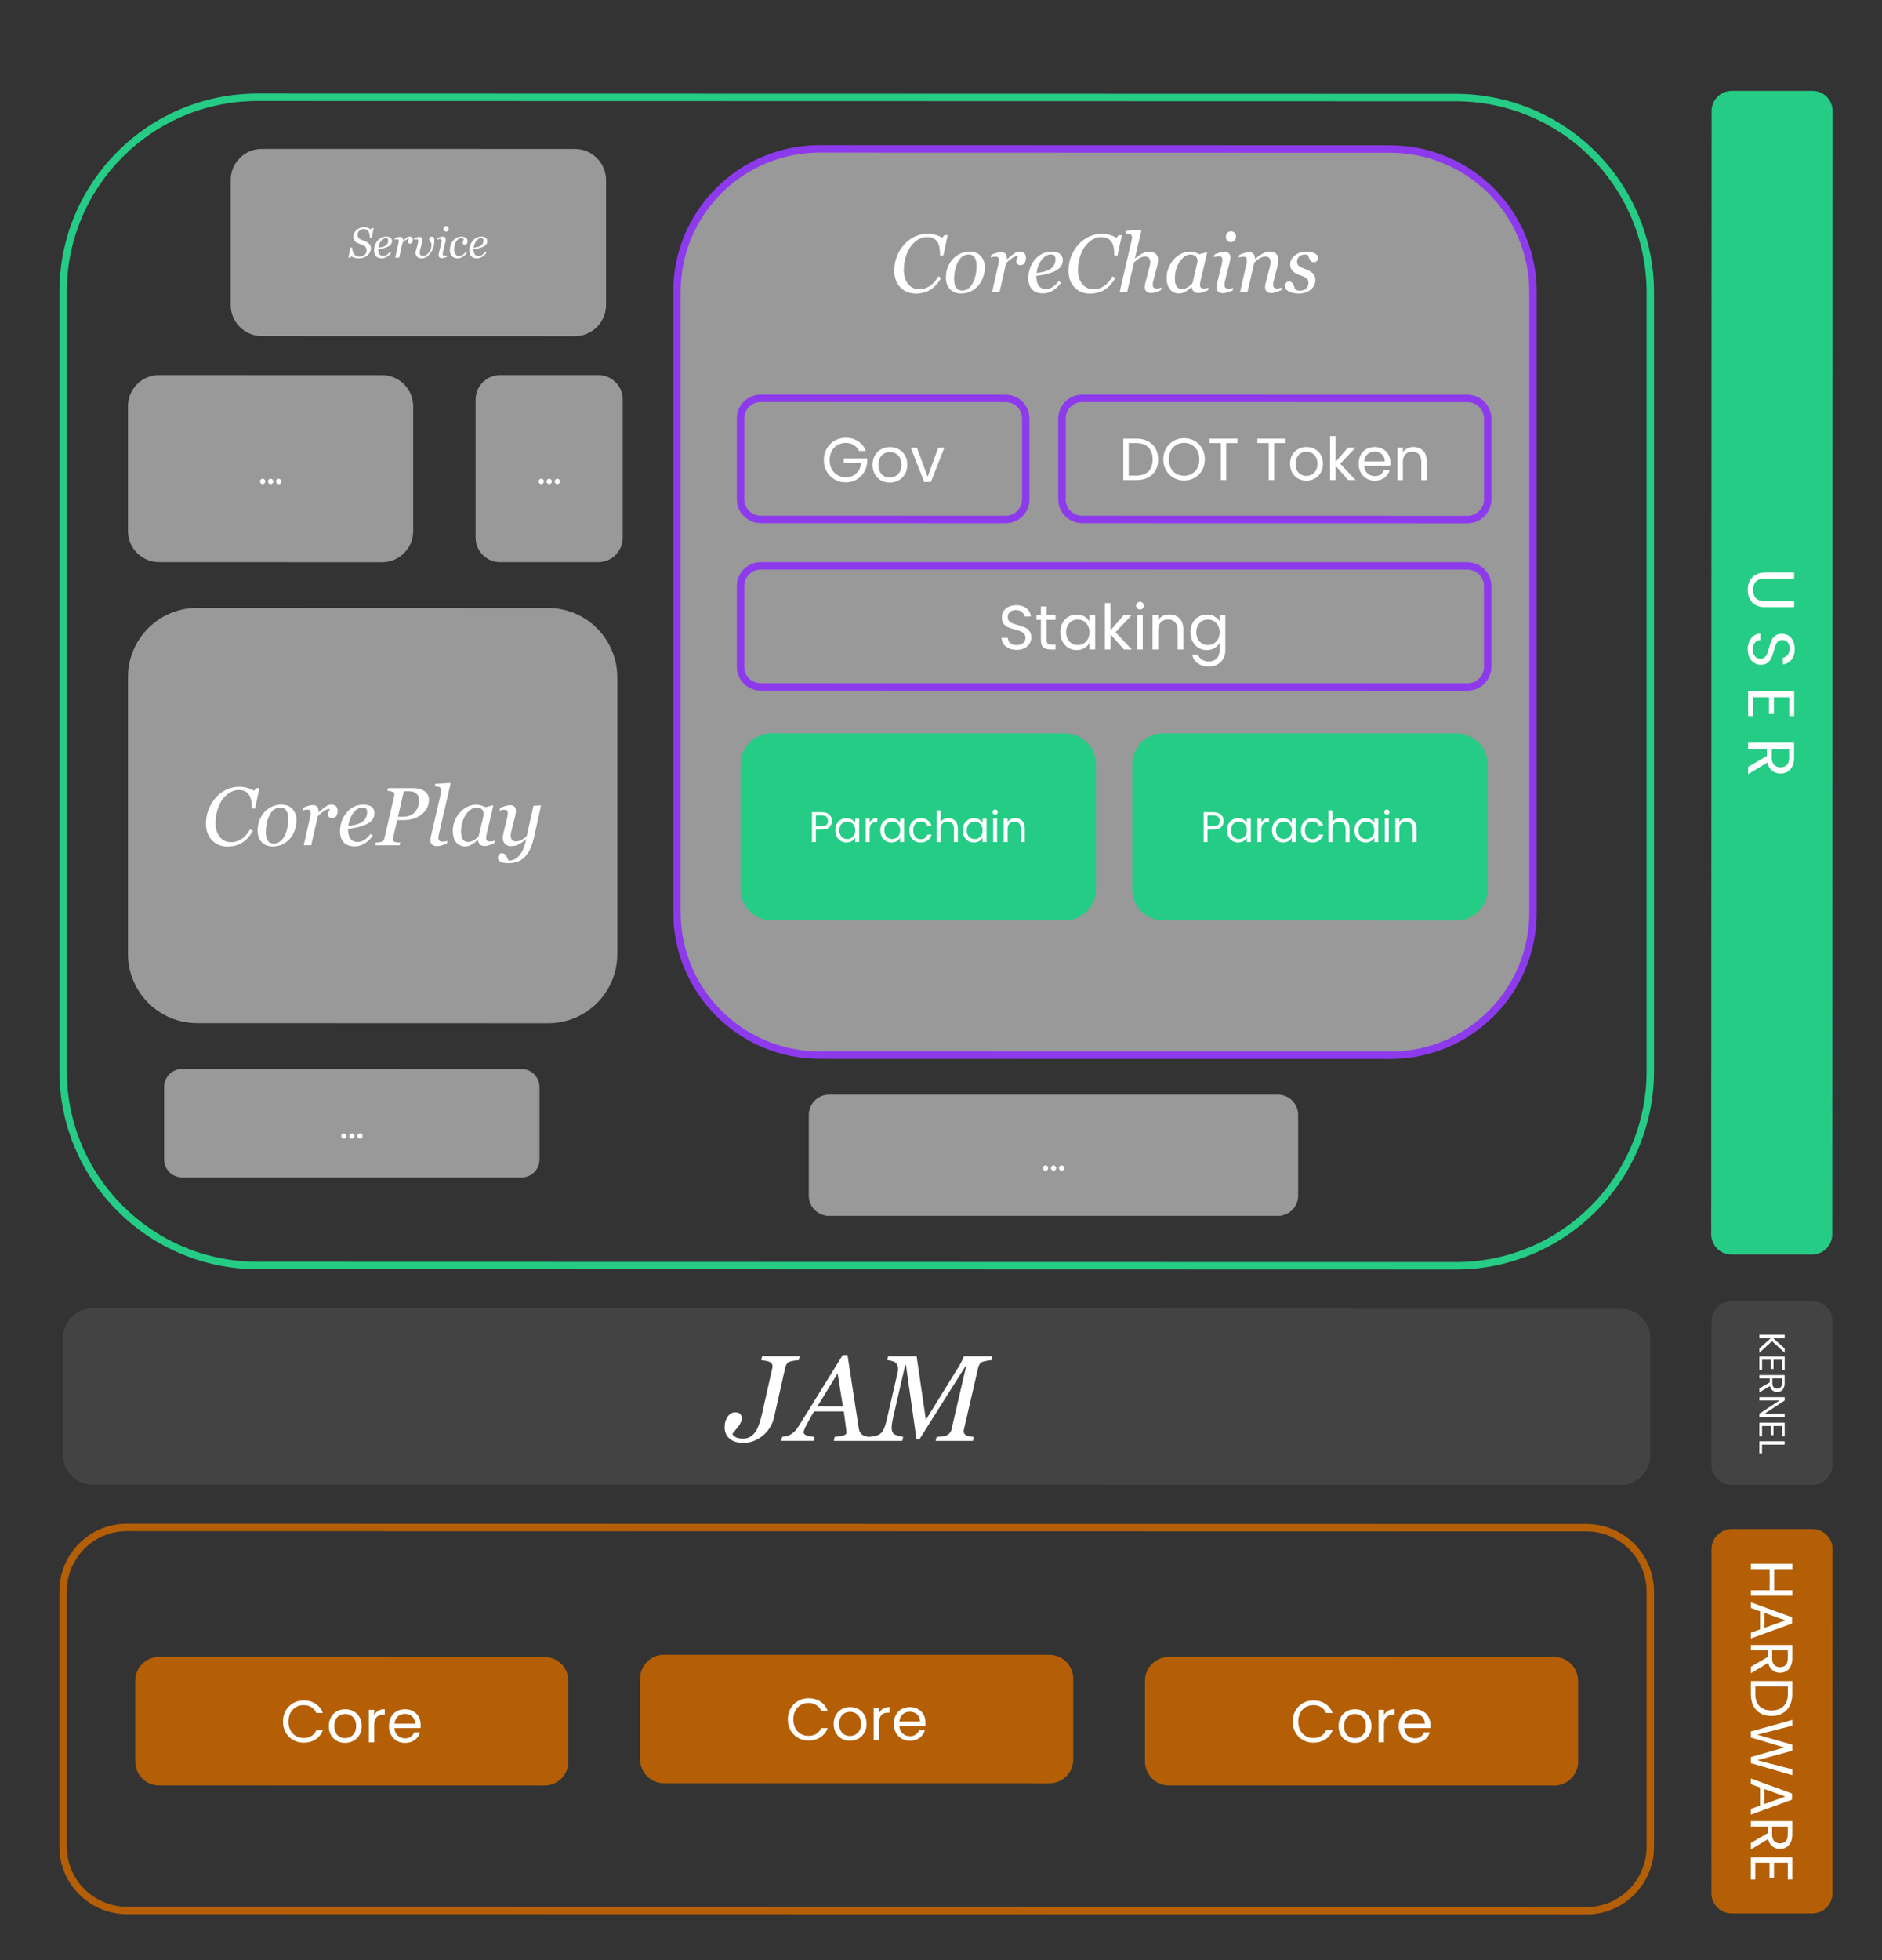 <svg version="1.1" viewBox="0.0 0.0 760.622 791.667" fill="none" stroke="none" stroke-linecap="square" stroke-miterlimit="10" xmlns:xlink="http://www.w3.org/1999/xlink" xmlns="http://www.w3.org/2000/svg"><rect x="0.0" y="0.0" width="760.622" height="791.667" fill="#333333" stroke="none"/><clipPath id="p.0"><path d="m0 0l760.622 0l0 791.667l-760.622 0l0 -791.667z" clip-rule="nonzero"/></clipPath><g clip-path="url(#p.0)"><path fill="#000000" fill-opacity="0.0" d="m0 0l760.622 0l0 791.667l-760.622 0z" fill-rule="evenodd"/><path fill="#434343" d="m25.499 540.316l0 0c0 -6.546 5.307 -11.852 11.853 -11.85l617.774 0.152c3.144 7.9345703E-4 6.159 1.25 8.382 3.474c2.223 2.223 3.472 5.239 3.472 8.382l0 47.412c0 6.546 -5.307 11.852 -11.853 11.85l-617.774 -0.152c-6.546 -0.002 -11.853 -5.31 -11.853 -11.856z" fill-rule="evenodd"/><path fill="#ffffff" d="m323.182 547.783l-0.359 1.578q-0.703 0.031 -1.75 0.187q-1.031 0.156 -1.781 0.39q-0.938 0.312 -1.328 0.953q-0.391 0.625 -0.609 1.484l-4.578 20.374q-0.359 1.609 -1.359 3.406q-1.0 1.797 -2.578 3.218q-1.656 1.515 -3.734 2.452q-2.062 0.937 -4.828 0.936q-3.375 -8.544922E-4 -5.406 -1.673q-2.016 -1.688 -2.016 -4.688q0 -2.375 1.203 -4.156q1.188 -1.781 3.109 -1.781q1.438 3.6621094E-4 2.031 0.704q0.609 0.688 0.609 1.625q0 0.844 -0.406 1.734q-0.406 0.891 -1.062 1.734q-0.578 0.75 -1.281 1.562q-0.688 0.797 -1.078 1.359q0.359 0.719 1.344 1.297q1.0 0.578 2.953 0.579q1.75 4.272461E-4 3.031 -0.796q1.297 -0.812 2.141 -2.171q0.844 -1.344 1.453 -3.172q0.625 -1.828 1.125 -4.094l4.094 -18.218q0.031 -0.109 0.062 -0.344q0.031 -0.25 0.031 -0.438q0 -0.516 -0.219 -0.922q-0.203 -0.406 -0.734 -0.703q-0.625 -0.375 -1.844 -0.579q-1.203 -0.219 -1.781 -0.266l0.375 -1.578l15.172 0.004zm17.484 20.301l-2.141 -13.344l-8.188 13.342l10.328 0.003zm-3.688 13.874l0.359 -1.594q0.75 -0.062 1.75 -0.187q1.0 -0.14 1.547 -0.312q0.75 -0.25 1.125 -0.5q0.375 -0.266 0.375 -0.828q0 -0.188 -0.297 -2.359q-0.281 -2.172 -0.812 -6.094l-12.0 -0.003q-0.797 1.25 -1.688 2.906q-0.891 1.64 -1.375 2.515q-0.422 0.766 -0.828 1.719q-0.391 0.953 -0.391 1.266q0 0.797 1.266 1.282q1.281 0.485 3.219 0.595l-0.375 1.594l-13.125 -0.003l0.359 -1.594q0.641 -0.047 1.641 -0.265q1.0 -0.234 1.672 -0.625q0.844 -0.484 1.625 -1.187q0.781 -0.719 1.672 -2.14q4.172 -6.593 9.141 -14.685q4.969 -8.093 8.75 -14.154l1.938 4.8828125E-4l4.547 29.595q0.141 0.891 0.469 1.516q0.344 0.609 1.016 1.141q0.484 0.328 1.297 0.563q0.828 0.235 1.453 0.25l-0.359 1.594l-13.969 -0.003zm64.063 -34.156l-0.359 1.578q-0.688 0.031 -1.781 0.234q-1.078 0.187 -1.609 0.343q-0.938 0.312 -1.359 1q-0.406 0.672 -0.594 1.437l-5.75 24.874q-0.047 0.203 -0.078 0.453q-0.031 0.234 -0.031 0.375q0 0.5 0.219 0.906q0.219 0.391 0.734 0.703q0.328 0.219 1.422 0.438q1.094 0.219 1.719 0.235l-0.375 1.594l-15.062 -0.004l0.391 -1.594q0.875 -0.047 2.172 -0.171q1.297 -0.14 1.828 -0.406q0.844 -0.453 1.359 -1.047q0.516 -0.609 0.688 -1.484l5.906 -25.452l-0.266 -6.1035156E-5l-18.672 29.605l-1.125 -3.0517578E-4l-4.297 -30.22l-0.234 -6.1035156E-5l-4.844 21.014q-0.297 1.266 -0.484 2.484q-0.188 1.203 -0.188 1.938q0 0.797 0.156 1.375q0.172 0.563 0.484 0.922q0.438 0.5 1.828 0.922q1.406 0.407 2.203 0.516l-0.391 1.594l-13.797 -0.003l0.391 -1.594q1.125 -0.109 2.25 -0.328q1.141 -0.218 2.109 -0.828q0.953 -0.64 1.625 -2.109q0.688 -1.469 1.375 -4.625l4.094 -17.733q0.125 -0.547 0.188 -0.984q0.062 -0.453 0.062 -0.891q0 -0.766 -0.203 -1.281q-0.188 -0.531 -0.5 -0.891q-0.625 -0.703 -1.703 -0.985q-1.062 -0.297 -1.953 -0.344l0.359 -1.578l11.516 0.003l3.734 25.688l13.281 -21.497q0.75 -1.234 1.375 -2.531q0.625 -1.297 0.734 -1.656l11.453 0.003z" fill-rule="nonzero"/><path fill="#000000" fill-opacity="0.0" d="m25.499 117.918l0 0c0 -43.433 35.209 -78.633 78.642 -78.623l484.196 0.119c20.857 0.005 40.86 8.296 55.608 23.047c14.748 14.752 23.034 34.757 23.034 55.614l0 314.559c0 43.433 -35.209 78.633 -78.642 78.623l-484.196 -0.119c-43.433 -0.011 -78.642 -35.229 -78.642 -78.661z" fill-rule="evenodd"/><path stroke="#25cc85" stroke-width="3.0" stroke-linejoin="round" stroke-linecap="butt" d="m25.499 117.918l0 0c0 -43.433 35.209 -78.633 78.642 -78.623l484.196 0.119c20.857 0.005 40.86 8.296 55.608 23.047c14.748 14.752 23.034 34.757 23.034 55.614l0 314.559c0 43.433 -35.209 78.633 -78.642 78.623l-484.196 -0.119c-43.433 -0.011 -78.642 -35.229 -78.642 -78.661z" fill-rule="evenodd"/><path fill="#999999" d="m51.72 164.071l0 0c0 -6.958 5.641 -12.597 12.599 -12.595l90.078 0.025c3.341 9.1552734E-4 6.546 1.329 8.909 3.693c2.363 2.363 3.69 5.568 3.69 8.91l0 50.393c0 6.958 -5.641 12.597 -12.599 12.595l-90.078 -0.025c-6.958 -0.002 -12.599 -5.644 -12.599 -12.602z" fill-rule="evenodd"/><path fill="#ffffff" d="m109.402 195.533q-0.453 -1.2207031E-4 -0.766 -0.313q-0.312 -0.313 -0.312 -0.766q0 -0.453 0.312 -0.766q0.312 -0.312 0.766 -0.312q0.422 1.0681152E-4 0.719 0.313q0.312 0.313 0.312 0.766q0 0.453 -0.312 0.766q-0.297 0.312 -0.719 0.312zm3.266 8.8500977E-4q-0.453 -1.2207031E-4 -0.766 -0.313q-0.312 -0.313 -0.312 -0.766q0 -0.453 0.312 -0.766q0.312 -0.312 0.766 -0.312q0.422 1.2207031E-4 0.719 0.313q0.312 0.313 0.312 0.766q0 0.453 -0.312 0.766q-0.297 0.312 -0.719 0.312zm-6.5 -0.002q-0.453 -1.2207031E-4 -0.766 -0.313q-0.312 -0.313 -0.312 -0.766q0 -0.453 0.312 -0.766q0.312 -0.312 0.766 -0.312q0.422 1.0681152E-4 0.719 0.313q0.312 0.313 0.312 0.766q0 0.453 -0.312 0.766q-0.297 0.312 -0.719 0.312z" fill-rule="nonzero"/><path fill="#8d3aed" d="m471.342 206.227l0 0c0 -4.033 3.269 -7.301 7.302 -7.299l61.018 0.025c1.937 7.9345703E-4 3.794 0.771 5.163 2.141c1.369 1.37 2.139 3.228 2.139 5.164l0 29.207c0 4.033 -3.269 7.301 -7.302 7.299l-61.018 -0.025c-4.033 -0.002 -7.302 -3.272 -7.302 -7.305z" fill-rule="evenodd"/><path fill="#ffffff" d="m506.692 229.526q-0.625 -2.593994E-4 -1.062 -0.422q-0.422 -0.438 -0.422 -1.063q0 -0.625 0.422 -1.047q0.438 -0.437 1.062 -0.437q0.594 2.4414062E-4 1.016 0.438q0.422 0.422 0.422 1.047q0 0.625 -0.422 1.062q-0.422 0.422 -1.016 0.421zm4.516 0.002q-0.625 -2.593994E-4 -1.062 -0.422q-0.422 -0.438 -0.422 -1.063q0 -0.625 0.422 -1.047q0.438 -0.437 1.062 -0.437q0.594 2.4414062E-4 1.016 0.438q0.422 0.422 0.422 1.047q0 0.625 -0.422 1.062q-0.422 0.422 -1.016 0.421zm-9.0 -0.004q-0.625 -2.593994E-4 -1.062 -0.422q-0.422 -0.438 -0.422 -1.063q0 -0.625 0.422 -1.047q0.438 -0.437 1.062 -0.437q0.594 2.4414062E-4 1.016 0.438q0.422 0.422 0.422 1.047q0 0.625 -0.422 1.062q-0.422 0.422 -1.016 0.421zm13.944 0.006q-0.625 -2.593994E-4 -1.062 -0.422q-0.422 -0.438 -0.422 -1.063q0 -0.625 0.422 -1.047q0.438 -0.437 1.062 -0.437q0.594 2.4414062E-4 1.016 0.438q0.422 0.422 0.422 1.047q0 0.625 -0.422 1.062q-0.422 0.422 -1.016 0.421z" fill-rule="nonzero"/><path fill="#999999" d="m51.719 273.49l0 0c0 -15.438 12.515 -27.949 27.953 -27.944l141.857 0.045c7.414 0.002 14.524 2.95 19.766 8.194c5.242 5.244 8.187 12.355 8.187 19.769l0 111.81c0 15.438 -12.515 27.949 -27.953 27.944l-141.857 -0.045c-15.438 -0.005 -27.953 -12.524 -27.953 -27.962z" fill-rule="evenodd"/><path fill="#ffffff" d="m91.884 341.939q-1.766 -5.79834E-4 -3.344 -0.61q-1.578 -0.626 -2.75 -1.813q-1.188 -1.203 -1.875 -2.907q-0.672 -1.719 -0.672 -3.86q0 -3.078 1.031 -5.75q1.047 -2.672 2.875 -4.765q1.766 -2.015 4.219 -3.233q2.469 -1.218 5.156 -1.217q2.031 6.4086914E-4 3.562 0.47q1.547 0.469 2.547 1.173l0.906 -1.109l1.297 4.272461E-4l-1.75 8.234l-1.344 -4.272461E-4l0 -0.656q0 -1.328 -0.219 -2.531q-0.203 -1.219 -0.797 -2.203q-0.594 -0.938 -1.609 -1.501q-1.016 -0.563 -2.594 -0.563q-2.0 -6.4086914E-4 -3.719 1.077q-1.719 1.062 -2.969 2.827q-1.234 1.718 -1.984 4.249q-0.75 2.515 -0.75 5.14q0 3.469 1.703 5.626q1.703 2.157 4.562 2.158q2.391 7.6293945E-4 4.391 -1.405q2.016 -1.421 3.297 -3.796l1.172 0.61q-2.062 3.499 -4.594 4.936q-2.516 1.421 -5.75 1.42zm27.947 -10.554q0 1.922 -0.656 3.844q-0.641 1.922 -1.891 3.374q-1.25 1.5 -3.016 2.405q-1.766 0.89 -4.094 0.889q-2.703 -8.544922E-4 -4.391 -1.736q-1.672 -1.751 -1.672 -4.688q0 -2.172 0.703 -4.031q0.719 -1.875 1.938 -3.296q1.219 -1.406 3.016 -2.28q1.797 -0.874 3.891 -0.874q2.906 9.1552734E-4 4.531 1.767q1.641 1.766 1.641 4.626zm-3.328 -0.61q0 -2.312 -0.828 -3.469q-0.812 -1.156 -2.359 -1.157q-1.344 -4.5776367E-4 -2.547 0.827q-1.188 0.828 -2.047 2.702q-0.672 1.422 -0.984 3.156q-0.312 1.734 -0.312 3.187q0 2.328 0.797 3.531q0.812 1.188 2.453 1.188q1.438 4.5776367E-4 2.562 -0.905q1.125 -0.906 1.828 -2.312q0.688 -1.359 1.062 -3.125q0.375 -1.766 0.375 -3.625zm19.948 -3.119q0 0.453 -0.141 1q-0.125 0.547 -0.375 0.906q-0.281 0.437 -0.641 0.672q-0.344 0.234 -1.0 0.234q-0.875 -2.746582E-4 -1.312 -0.438q-0.438 -0.438 -0.438 -0.985q0 -0.5 0.234 -1.125q0.25 -0.625 0.516 -1.25q-0.203 -6.1035156E-5 -0.656 0.109q-0.438 0.109 -1.078 0.422q-0.625 0.312 -1.438 0.937q-0.812 0.609 -1.719 1.624l-2.625 11.655l-3.016 -9.765625E-4l2.375 -10.546q0.078 -0.391 0.234 -1.172q0.156 -0.781 0.156 -1.156q0 -0.906 -0.312 -1.219q-0.312 -0.313 -1.234 -0.313q-0.359 -1.2207031E-4 -0.922 0.125q-0.547 0.125 -0.859 0.203l0.25 -1.047q1.266 -0.562 2.234 -0.827q0.984 -0.281 1.688 -0.281q1.297 3.9672852E-4 1.844 0.704q0.562 0.703 0.562 2.125l0.094 3.0517578E-5q1.938 -1.671 2.938 -2.343q1.0 -0.672 2.094 -0.671q0.516 1.8310547E-4 1.0 0.141q0.5 0.125 0.844 0.438q0.359 0.328 0.531 0.781q0.172 0.453 0.172 1.297zm14.91 0.739q0 1.719 -1.078 2.953q-1.078 1.234 -3.141 1.968q-1.516 0.562 -3.062 0.905q-1.547 0.328 -3.422 0.561q0 2.578 0.953 3.938q0.953 1.36 2.797 1.36q1.625 5.187988E-4 2.859 -0.812q1.25 -0.828 2.453 -2.437l0.938 0.688q-1.312 1.984 -3.266 3.171q-1.953 1.187 -4.047 1.186q-2.875 -9.1552734E-4 -4.406 -1.611q-1.516 -1.61 -1.516 -4.579q0 -2.047 0.641 -3.906q0.641 -1.859 1.875 -3.406q1.203 -1.515 2.953 -2.437q1.75 -0.937 3.875 -0.936q2.344 7.324219E-4 3.469 0.954q1.125 0.953 1.125 2.438zm-2.984 -0.407q0 -0.641 -0.188 -1q-0.172 -0.375 -0.453 -0.547q-0.297 -0.203 -0.625 -0.25q-0.312 -0.047 -0.656 -0.047q-1.953 -6.1035156E-4 -3.609 2.155q-1.656 2.14 -2.094 5.343q1.141 -0.156 2.578 -0.452q1.438 -0.312 2.375 -0.796q1.344 -0.703 2.0 -1.796q0.672 -1.094 0.672 -2.609zm24.986 -4.992q0 1.969 -0.875 3.515q-0.859 1.547 -2.219 2.562q-1.438 1.078 -3.219 1.624q-1.766 0.546 -3.703 0.546l-2.812 -9.1552734E-4l-1.672 7.124q-0.031 0.156 -0.047 0.312q-0.016 0.156 -0.016 0.281q0 0.359 0.125 0.641q0.141 0.266 0.531 0.422q0.25 0.125 0.984 0.219q0.734 0.094 1.328 0.11l-0.25 1.078l-9.906 -0.003l0.25 -1.078q0.406 -0.031 1.141 -0.109q0.75 -0.078 1.094 -0.218q0.594 -0.219 0.891 -0.64q0.297 -0.437 0.422 -1.015l3.891 -16.827q0.031 -0.141 0.047 -0.312q0.031 -0.188 0.031 -0.344q0 -0.344 -0.141 -0.625q-0.125 -0.281 -0.484 -0.422q-0.516 -0.203 -1.109 -0.297q-0.578 -0.094 -1.062 -0.125l0.234 -1.078l10.266 0.003q2.797 8.8500977E-4 4.531 1.251q1.75 1.235 1.75 3.407zm-5.203 4.405q0.672 -0.953 0.938 -2.031q0.281 -1.094 0.281 -2.031q0 -0.75 -0.203 -1.406q-0.203 -0.672 -0.688 -1.219q-0.484 -0.516 -1.25 -0.813q-0.766 -0.313 -1.922 -0.313l-2.109 -6.713867E-4l-2.375 10.327l1.844 6.1035156E-4q1.891 5.79834E-4 3.25 -0.624q1.375 -0.64 2.234 -1.89zm13.951 -10.917l-4.547 19.592q-0.141 0.625 -0.281 1.25q-0.125 0.609 -0.125 1q0 0.922 0.406 1.266q0.422 0.344 1.359 0.344q0.328 1.2207031E-4 0.969 -0.078q0.641 -0.078 0.969 -0.203l-0.25 1.047q-1.469 0.593 -2.266 0.827q-0.781 0.25 -1.766 0.249q-1.312 -4.272461E-4 -1.984 -0.673q-0.672 -0.688 -0.672 -1.672q0 -0.375 0.062 -0.781q0.078 -0.406 0.219 -1.031l3.953 -17.124q0.109 -0.516 0.141 -0.703q0.047 -0.203 0.047 -0.484q0 -0.594 -0.203 -0.906q-0.188 -0.328 -0.547 -0.485q-0.328 -0.141 -0.859 -0.188q-0.516 -0.063 -1.047 -0.125l0.219 -0.984l6.031 -0.373l0.172 0.234zm11.066 22.816l-0.109 -3.0517578E-5q-0.359 0.281 -0.859 0.734q-0.5 0.453 -1.172 0.859q-0.625 0.406 -1.375 0.703q-0.75 0.297 -1.625 0.296q-2.359 -7.324219E-4 -3.703 -1.689q-1.344 -1.688 -1.344 -4.625q0 -2.016 0.75 -3.922q0.75 -1.906 2.062 -3.421q1.25 -1.437 2.969 -2.327q1.734 -0.89 3.562 -0.889q1.156 3.6621094E-4 2.203 0.313q1.047 0.313 1.656 0.704l2.969 -0.765l0.203 0.234l-2.484 10.499q-0.125 0.5 -0.266 1.234q-0.141 0.719 -0.141 1.062q0 0.922 0.391 1.25q0.391 0.328 1.328 0.329q0.297 1.2207031E-4 0.859 -0.093q0.578 -0.094 0.891 -0.218l-0.234 1.047q-1.469 0.578 -2.188 0.843q-0.719 0.265 -1.734 0.265q-1.172 -3.6621094E-4 -1.859 -0.688q-0.688 -0.688 -0.75 -1.735zm2.328 -10.296q0 -0.531 -0.125 -1.016q-0.109 -0.5 -0.469 -0.922q-0.328 -0.406 -0.891 -0.641q-0.562 -0.25 -1.438 -0.25q-1.188 -3.9672852E-4 -2.312 0.781q-1.109 0.781 -2.016 2.093q-0.844 1.25 -1.391 3.015q-0.531 1.75 -0.531 3.547q0 1.0 0.109 1.766q0.125 0.766 0.453 1.391q0.312 0.625 0.891 0.969q0.594 0.344 1.484 0.344q0.906 3.0517578E-4 1.906 -0.515q1.0 -0.515 2.266 -1.796l2.062 -8.765zm17.104 10.084l-0.094 -3.0517578E-5q-1.5 1.25 -2.859 1.968q-1.344 0.718 -3.078 0.718q-1.562 -4.8828125E-4 -2.469 -0.907q-0.906 -0.907 -0.906 -2.375q0 -0.391 0.062 -0.922q0.062 -0.531 0.312 -1.594l1.266 -5.078q0.172 -0.734 0.266 -1.281q0.109 -0.547 0.109 -1.047q0 -0.906 -0.312 -1.203q-0.297 -0.313 -1.219 -0.313q-0.359 -1.2207031E-4 -0.922 0.14q-0.547 0.125 -0.859 0.203l0.25 -1.031q1.266 -0.578 2.234 -0.859q0.969 -0.297 1.562 -0.296q1.297 4.272461E-4 1.922 0.594q0.625 0.578 0.625 1.75q0 0.281 -0.062 0.797q-0.062 0.5 -0.188 1l-1.484 5.937q-0.172 0.687 -0.281 1.281q-0.109 0.594 -0.109 0.906q0 1.094 0.531 1.735q0.531 0.625 1.547 0.626q1.188 3.6621094E-4 2.312 -0.577q1.141 -0.593 2.141 -1.624l2.688 -12.171l2.828 -0.187l0.188 0.234l-2.797 12.749q-0.625 2.797 -1.594 4.781q-0.953 1.984 -2.234 3.202q-1.344 1.296 -2.906 1.858q-1.562 0.562 -3.562 0.561q-1.391 -4.5776367E-4 -2.203 -0.204q-0.812 -0.188 -1.281 -0.516q-0.469 -0.328 -0.641 -0.735q-0.156 -0.406 -0.156 -0.813q0 -0.703 0.422 -1.25q0.422 -0.531 1.219 -0.531q0.594 1.8310547E-4 1.016 0.344q0.438 0.344 0.688 0.75q0.297 0.438 0.531 0.985q0.25 0.563 0.406 0.891l0.391 1.2207031E-4q0.922 3.0517578E-4 1.953 -0.468q1.031 -0.453 1.891 -1.406q0.938 -1.047 1.672 -2.687q0.75 -1.64 1.188 -3.937z" fill-rule="nonzero"/><path fill="#999999" d="m273.593 117.794l0 0c0 -31.848 25.818 -57.658 57.665 -57.649l230.654 0.063l0 0c15.294 0.004 29.961 6.084 40.775 16.901c10.814 10.817 16.89 25.486 16.89 40.78l0 250.685c0 31.848 -25.818 57.658 -57.665 57.649l-230.654 -0.063l0 0c-31.848 -0.009 -57.665 -25.833 -57.665 -57.681z" fill-rule="evenodd"/><path stroke="#8d3aed" stroke-width="3.0" stroke-linejoin="round" stroke-linecap="butt" d="m273.593 117.794l0 0c0 -31.848 25.818 -57.658 57.665 -57.649l230.654 0.063l0 0c15.294 0.004 29.961 6.084 40.775 16.901c10.814 10.817 16.89 25.486 16.89 40.78l0 250.685c0 31.848 -25.818 57.658 -57.665 57.649l-230.654 -0.063l0 0c-31.848 -0.009 -57.665 -25.833 -57.665 -57.681z" fill-rule="evenodd"/><path fill="#ffffff" d="m370.064 118.576q-1.766 -4.8065186E-4 -3.344 -0.61q-1.578 -0.625 -2.75 -1.813q-1.188 -1.203 -1.875 -2.907q-0.672 -1.719 -0.672 -3.86q0 -3.078 1.031 -5.75q1.047 -2.672 2.875 -4.765q1.766 -2.015 4.219 -3.233q2.469 -1.218 5.156 -1.217q2.031 5.493164E-4 3.562 0.47q1.547 0.469 2.547 1.173l0.906 -1.109l1.297 3.5095215E-4l-1.75 8.234l-1.344 -3.6621094E-4l0 -0.656q0 -1.328 -0.219 -2.531q-0.203 -1.219 -0.797 -2.203q-0.594 -0.938 -1.609 -1.5q-1.016 -0.563 -2.594 -0.563q-2.0 -5.493164E-4 -3.719 1.077q-1.719 1.062 -2.969 2.827q-1.234 1.718 -1.984 4.249q-0.75 2.515 -0.75 5.14q0 3.469 1.703 5.625q1.703 2.157 4.562 2.157q2.391 6.4849854E-4 4.391 -1.405q2.016 -1.421 3.297 -3.796l1.172 0.61q-2.062 3.499 -4.594 4.936q-2.516 1.421 -5.75 1.42zm27.947 -10.555q0 1.922 -0.656 3.844q-0.641 1.922 -1.891 3.374q-1.25 1.5 -3.016 2.405q-1.766 0.89 -4.094 0.89q-2.703 -7.324219E-4 -4.391 -1.736q-1.672 -1.75 -1.672 -4.688q0 -2.172 0.703 -4.031q0.719 -1.875 1.938 -3.296q1.219 -1.406 3.016 -2.28q1.797 -0.875 3.891 -0.874q2.906 7.9345703E-4 4.531 1.767q1.641 1.766 1.641 4.625zm-3.328 -0.61q0 -2.312 -0.828 -3.469q-0.812 -1.156 -2.359 -1.157q-1.344 -3.6621094E-4 -2.547 0.827q-1.188 0.828 -2.047 2.703q-0.672 1.422 -0.984 3.156q-0.312 1.734 -0.312 3.187q0 2.328 0.797 3.531q0.812 1.188 2.453 1.188q1.438 3.9672852E-4 2.562 -0.906q1.125 -0.906 1.828 -2.312q0.688 -1.359 1.062 -3.125q0.375 -1.766 0.375 -3.625zm19.948 -3.12q0 0.453 -0.141 1q-0.125 0.547 -0.375 0.906q-0.281 0.437 -0.641 0.672q-0.344 0.234 -1.0 0.234q-0.875 -2.4414062E-4 -1.312 -0.438q-0.438 -0.438 -0.438 -0.984q0 -0.5 0.234 -1.125q0.25 -0.625 0.516 -1.25q-0.203 -5.340576E-5 -0.656 0.109q-0.438 0.109 -1.078 0.422q-0.625 0.312 -1.438 0.937q-0.812 0.609 -1.719 1.625l-2.625 11.656l-3.016 -8.239746E-4l2.375 -10.546q0.078 -0.391 0.234 -1.172q0.156 -0.781 0.156 -1.156q0 -0.906 -0.312 -1.219q-0.312 -0.313 -1.234 -0.313q-0.359 -9.918213E-5 -0.922 0.125q-0.547 0.125 -0.859 0.203l0.25 -1.047q1.266 -0.562 2.234 -0.828q0.984 -0.281 1.688 -0.281q1.297 3.5858154E-4 1.844 0.704q0.562 0.703 0.562 2.125l0.094 3.0517578E-5q1.938 -1.671 2.938 -2.343q1.0 -0.672 2.094 -0.671q0.516 1.373291E-4 1.0 0.141q0.5 0.125 0.844 0.438q0.359 0.328 0.531 0.781q0.172 0.453 0.172 1.297zm14.91 0.738q0 1.719 -1.078 2.953q-1.078 1.234 -3.141 1.968q-1.516 0.562 -3.062 0.905q-1.547 0.328 -3.422 0.562q0 2.578 0.953 3.938q0.953 1.36 2.797 1.36q1.625 4.4250488E-4 2.859 -0.812q1.25 -0.828 2.453 -2.437l0.938 0.688q-1.312 1.984 -3.266 3.171q-1.953 1.187 -4.047 1.186q-2.875 -7.8582764E-4 -4.406 -1.611q-1.516 -1.61 -1.516 -4.579q0 -2.047 0.641 -3.906q0.641 -1.859 1.875 -3.406q1.203 -1.515 2.953 -2.437q1.75 -0.937 3.875 -0.936q2.344 6.4086914E-4 3.469 0.954q1.125 0.953 1.125 2.438zm-2.984 -0.407q0 -0.641 -0.188 -1q-0.172 -0.375 -0.453 -0.547q-0.297 -0.203 -0.625 -0.25q-0.312 -0.047 -0.656 -0.047q-1.953 -5.340576E-4 -3.609 2.155q-1.656 2.14 -2.094 5.343q1.141 -0.156 2.578 -0.452q1.438 -0.312 2.375 -0.796q1.344 -0.703 2.0 -1.796q0.672 -1.094 0.672 -2.609zm13.908 13.973q-1.766 -4.8065186E-4 -3.344 -0.61q-1.578 -0.625 -2.75 -1.813q-1.188 -1.203 -1.875 -2.907q-0.672 -1.719 -0.672 -3.86q0 -3.078 1.031 -5.75q1.047 -2.672 2.875 -4.765q1.766 -2.015 4.219 -3.233q2.469 -1.218 5.156 -1.217q2.031 5.493164E-4 3.562 0.47q1.547 0.469 2.547 1.173l0.906 -1.109l1.297 3.5095215E-4l-1.75 8.234l-1.344 -3.6621094E-4l0 -0.656q0 -1.328 -0.219 -2.531q-0.203 -1.219 -0.797 -2.203q-0.594 -0.938 -1.609 -1.5q-1.016 -0.563 -2.594 -0.563q-2.0 -5.493164E-4 -3.719 1.077q-1.719 1.062 -2.969 2.827q-1.234 1.718 -1.984 4.249q-0.75 2.515 -0.75 5.14q0 3.469 1.703 5.625q1.703 2.157 4.562 2.157q2.391 6.4849854E-4 4.391 -1.405q2.016 -1.421 3.297 -3.796l1.172 0.61q-2.062 3.499 -4.594 4.936q-2.516 1.421 -5.75 1.42zm28.931 -2.414l-0.234 1.047q-1.469 0.578 -2.281 0.843q-0.812 0.281 -1.641 0.281q-1.312 -3.5858154E-4 -1.969 -0.672q-0.641 -0.688 -0.641 -1.672q0 -0.359 0.062 -0.781q0.062 -0.437 0.219 -1.031l1.594 -6.062q0.172 -0.703 0.281 -1.266q0.109 -0.578 0.109 -0.922q0 -1.094 -0.531 -1.719q-0.516 -0.641 -1.531 -0.641q-1.047 -2.822876E-4 -2.266 0.671q-1.203 0.656 -2.297 1.874l-2.75 11.937l-3.031 -8.31604E-4l4.844 -20.936q0.078 -0.375 0.125 -0.641q0.062 -0.266 0.062 -0.547q0 -0.594 -0.203 -0.906q-0.188 -0.328 -0.547 -0.485q-0.312 -0.141 -0.844 -0.188q-0.531 -0.063 -1.078 -0.125l0.234 -0.984l6.031 -0.373l0.172 0.234l-2.609 11.265l0.062 1.5258789E-5q1.672 -1.343 2.984 -2.03q1.328 -0.703 3.0 -0.702q1.562 4.272461E-4 2.438 0.907q0.891 0.906 0.891 2.36q0 0.297 -0.094 1.047q-0.078 0.75 -0.281 1.484l-1.359 5.218q-0.141 0.531 -0.297 1.203q-0.141 0.672 -0.141 1.047q0 0.922 0.406 1.266q0.422 0.328 1.344 0.328q0.312 8.392334E-5 0.891 -0.109q0.578 -0.109 0.875 -0.219zm12.278 -0.247l-0.109 -3.0517578E-5q-0.359 0.281 -0.859 0.734q-0.5 0.453 -1.172 0.859q-0.625 0.406 -1.375 0.703q-0.75 0.297 -1.625 0.296q-2.359 -6.4849854E-4 -3.703 -1.689q-1.344 -1.688 -1.344 -4.625q0 -2.016 0.75 -3.922q0.75 -1.906 2.062 -3.421q1.25 -1.437 2.969 -2.327q1.734 -0.89 3.562 -0.89q1.156 3.1280518E-4 2.203 0.313q1.047 0.313 1.656 0.704l2.969 -0.765l0.203 0.234l-2.484 10.499q-0.125 0.5 -0.266 1.234q-0.141 0.719 -0.141 1.062q0 0.922 0.391 1.25q0.391 0.328 1.328 0.328q0.297 8.392334E-5 0.859 -0.094q0.578 -0.094 0.891 -0.219l-0.234 1.047q-1.469 0.578 -2.188 0.843q-0.719 0.265 -1.734 0.265q-1.172 -3.2043457E-4 -1.859 -0.688q-0.688 -0.688 -0.75 -1.735zm2.328 -10.296q0 -0.531 -0.125 -1.016q-0.109 -0.5 -0.469 -0.922q-0.328 -0.406 -0.891 -0.641q-0.562 -0.25 -1.438 -0.25q-1.188 -3.2806396E-4 -2.312 0.781q-1.109 0.781 -2.016 2.093q-0.844 1.25 -1.391 3.015q-0.531 1.75 -0.531 3.547q0 1.0 0.109 1.766q0.125 0.766 0.453 1.391q0.312 0.625 0.891 0.969q0.594 0.344 1.484 0.344q0.906 2.4414062E-4 1.906 -0.515q1.0 -0.515 2.266 -1.796l2.062 -8.765zm14.401 10.66l-0.25 1.047q-1.5 0.609 -2.391 0.843q-0.891 0.234 -1.531 0.234q-1.297 -3.5095215E-4 -1.953 -0.672q-0.641 -0.688 -0.641 -1.672q0 -0.375 0.062 -0.781q0.062 -0.406 0.203 -1.031l1.734 -6.906q0.125 -0.578 0.25 -1.219q0.125 -0.656 0.125 -1.109q0 -0.922 -0.312 -1.219q-0.297 -0.297 -1.219 -0.297q-0.359 -9.918213E-5 -0.953 0.109q-0.594 0.109 -0.906 0.203l0.25 -1.047q1.266 -0.562 2.266 -0.843q1.016 -0.281 1.609 -0.281q1.328 3.5858154E-4 1.922 0.641q0.609 0.625 0.609 1.703q0 0.297 -0.062 0.797q-0.062 0.5 -0.203 1.016l-1.734 6.906q-0.172 0.641 -0.297 1.25q-0.109 0.609 -0.109 1q0 0.922 0.406 1.266q0.422 0.344 1.344 0.344q0.312 8.392334E-5 0.891 -0.078q0.578 -0.078 0.891 -0.203zm1.156 -20.797q0 0.938 -0.609 1.625q-0.594 0.687 -1.5 0.687q-0.828 -2.2125244E-4 -1.438 -0.657q-0.594 -0.656 -0.594 -1.5q0 -0.891 0.594 -1.562q0.609 -0.672 1.438 -0.671q0.938 2.593994E-4 1.516 0.625q0.594 0.625 0.594 1.453zm18.489 20.693l-0.25 1.047q-1.469 0.578 -2.281 0.843q-0.812 0.281 -1.641 0.281q-1.297 -3.5858154E-4 -1.953 -0.672q-0.656 -0.688 -0.656 -1.672q0 -0.359 0.062 -0.781q0.078 -0.437 0.219 -1.031l1.594 -6.062q0.188 -0.703 0.281 -1.266q0.109 -0.578 0.109 -0.922q0 -1.094 -0.516 -1.719q-0.516 -0.641 -1.547 -0.641q-1.0 -2.670288E-4 -2.234 0.656q-1.234 0.64 -2.328 1.89l-2.75 11.937l-3.016 -8.239746E-4l2.422 -10.546q0.078 -0.391 0.234 -1.125q0.156 -0.75 0.156 -1.203q0 -0.906 -0.312 -1.219q-0.312 -0.313 -1.234 -0.313q-0.359 -9.918213E-5 -0.922 0.125q-0.547 0.125 -0.859 0.203l0.25 -1.047q1.266 -0.562 2.234 -0.828q0.984 -0.281 1.688 -0.281q1.281 3.4332275E-4 1.828 0.704q0.562 0.688 0.594 1.922l0.094 3.0517578E-5q1.797 -1.421 3.094 -2.109q1.312 -0.703 2.969 -0.702q1.562 4.272461E-4 2.438 0.907q0.875 0.906 0.875 2.36q0 0.297 -0.094 1.047q-0.078 0.75 -0.281 1.484l-1.359 5.218q-0.156 0.531 -0.297 1.203q-0.125 0.672 -0.125 1.047q0 0.922 0.406 1.266q0.406 0.328 1.328 0.328q0.312 8.392334E-5 0.891 -0.109q0.578 -0.109 0.891 -0.219zm6.846 2.361q-2.406 -6.5612793E-4 -4.016 -0.845q-1.594 -0.86 -1.594 -2.25q0 -0.641 0.469 -1.203q0.469 -0.578 1.156 -0.578q0.656 1.8310547E-4 1.047 0.297q0.406 0.297 0.625 0.703q0.25 0.422 0.438 1.016q0.188 0.578 0.312 0.953q0.25 0.281 0.672 0.516q0.438 0.234 1.25 0.235q1.75 4.7302246E-4 2.656 -0.874q0.906 -0.875 0.906 -2.375q0 -1.109 -0.844 -1.766q-0.844 -0.656 -2.531 -1.219q-0.594 -0.188 -1.406 -0.579q-0.812 -0.406 -1.297 -0.86q-0.594 -0.531 -0.953 -1.235q-0.359 -0.719 -0.359 -1.703q0 -2.078 1.859 -3.593q1.875 -1.531 4.594 -1.53q0.625 1.6784668E-4 1.359 0.063q0.734 0.063 1.609 0.36q0.766 0.266 1.297 0.782q0.547 0.5 0.547 1.328q0 0.656 -0.453 1.203q-0.438 0.547 -1.172 0.547q-0.609 -1.6784668E-4 -1.0 -0.25q-0.391 -0.266 -0.641 -0.703q-0.266 -0.453 -0.438 -0.953q-0.156 -0.5 -0.344 -0.984q-0.312 -0.141 -0.562 -0.188q-0.234 -0.047 -0.656 -0.047q-1.594 -4.4250488E-4 -2.422 0.859q-0.812 0.844 -0.812 2.015q0 1.141 0.734 1.719q0.75 0.578 2.453 1.204q2.219 0.797 3.219 1.829q1.0 1.016 1.0 2.532q0 2.469 -1.906 4.031q-1.906 1.546 -4.797 1.546z" fill-rule="nonzero"/><path fill="#000000" fill-opacity="0.0" d="m299.294 169.04l0 0c0 -4.502 3.65 -8.151 8.152 -8.15l98.971 0.027c2.162 5.79834E-4 4.236 0.86 5.765 2.389c1.529 1.529 2.388 3.603 2.388 5.765l0 32.609c0 4.502 -3.65 8.151 -8.152 8.15l-98.971 -0.027c-4.502 -0.001 -8.152 -3.652 -8.152 -8.155z" fill-rule="evenodd"/><path stroke="#8d3aed" stroke-width="3.0" stroke-linejoin="round" stroke-linecap="butt" d="m299.294 169.04l0 0c0 -4.502 3.65 -8.151 8.152 -8.15l98.971 0.027c2.162 5.79834E-4 4.236 0.86 5.765 2.389c1.529 1.529 2.388 3.603 2.388 5.765l0 32.609c0 4.502 -3.65 8.151 -8.152 8.15l-98.971 -0.027c-4.502 -0.001 -8.152 -3.652 -8.152 -8.155z" fill-rule="evenodd"/><path fill="#ffffff" d="m347.198 182.146q-0.734 -1.547 -2.141 -2.391q-1.391 -0.86 -3.234 -0.86q-1.844 -5.0354004E-4 -3.328 0.858q-1.484 0.843 -2.344 2.421q-0.844 1.578 -0.844 3.656q0 2.078 0.844 3.656q0.859 1.563 2.344 2.423q1.484 0.844 3.328 0.845q2.578 7.171631E-4 4.25 -1.546q1.672 -1.546 1.953 -4.187l-7.031 -0.002l0 -1.859l9.484 0.003l0 1.766q-0.203 2.172 -1.375 3.984q-1.156 1.812 -3.062 2.874q-1.891 1.046 -4.219 1.046q-2.453 -6.713867E-4 -4.484 -1.157q-2.031 -1.157 -3.203 -3.204q-1.172 -2.047 -1.172 -4.641q0 -2.578 1.172 -4.64q1.172 -2.062 3.203 -3.218q2.031 -1.156 4.484 -1.155q2.812 7.7819824E-4 4.969 1.408q2.172 1.391 3.156 3.923l-2.75 -7.4768066E-4zm12.377 12.769q-1.953 -5.340576E-4 -3.531 -0.892q-1.578 -0.891 -2.484 -2.516q-0.891 -1.641 -0.891 -3.797q0 -2.125 0.922 -3.75q0.922 -1.64 2.516 -2.515q1.594 -0.875 3.578 -0.874q1.969 5.340576E-4 3.562 0.876q1.594 0.875 2.516 2.501q0.938 1.61 0.938 3.766q0 2.156 -0.953 3.797q-0.953 1.625 -2.578 2.515q-1.609 0.89 -3.594 0.89zm0 -2.031q1.25 3.5095215E-4 2.328 -0.577q1.094 -0.593 1.766 -1.75q0.672 -1.172 0.672 -2.844q0 -1.672 -0.656 -2.828q-0.656 -1.172 -1.719 -1.735q-1.062 -0.578 -2.312 -0.579q-1.266 -3.5095215E-4 -2.312 0.577q-1.047 0.562 -1.688 1.734q-0.641 1.156 -0.641 2.828q0 1.703 0.625 2.875q0.625 1.156 1.656 1.735q1.047 0.563 2.281 0.563zm15.335 -0.324l4.297 -11.749l2.453 6.713867E-4l-5.438 13.874l-2.688 -7.324219E-4l-5.453 -13.876l2.484 6.713867E-4l4.344 11.751z" fill-rule="nonzero"/><path fill="#434343" d="m732.462 525.559l0 0c4.502 0 8.151 3.65 8.149 8.152l-0.025 57.9c-9.1552734E-4 2.162 -0.861 4.236 -2.39 5.765c-1.53 1.529 -3.604 2.388 -5.766 2.388l-32.609 0c-4.502 0 -8.151 -3.65 -8.149 -8.152l0.025 -57.9c0.002 -4.502 3.653 -8.152 8.156 -8.152z" fill-rule="evenodd"/><path fill="#ffffff" d="m711.069 544.652l4.658 -4.203l-4.656 0l5.493164E-4 -1.344l10.219 0l-5.493164E-4 1.344l-4.734 0l4.733 4.219l-7.324219E-4 1.688l-5.123 -4.641l-5.096 4.672l7.324219E-4 -1.734zm9.123 4.576l-3.406 0l-0.002 3.719l-1.109 0l0.002 -3.719l-3.516 0l-0.002 4.156l-1.094 0l0.002 -5.5l10.234 0l-0.002 5.5l-1.109 0l0.002 -4.156zm-9.13 11.55l4.173 -2.422l7.324219E-4 -1.609l-4.172 0l5.493164E-4 -1.344l10.219 0l-0.001 3.297q-4.8828125E-4 1.156 -0.407 1.953q-0.391 0.812 -1.063 1.203q-0.672 0.391 -1.547 0.391q-1.047 0 -1.859 -0.609q-0.797 -0.609 -1.062 -1.812l-4.282 2.562l6.713867E-4 -1.609zm5.252 -4.031l-8.544922E-4 1.953q-4.8828125E-4 1.094 0.531 1.625q0.531 0.547 1.422 0.547q0.922 0 1.406 -0.531q0.5 -0.531 0.501 -1.641l8.544922E-4 -1.953l-3.859 0zm-5.257 15.599l5.493164E-4 -1.328l8.143 -5.359l-8.141 0l5.493164E-4 -1.344l10.234 0l-5.493164E-4 1.344l-8.127 5.359l8.125 0l-5.493164E-4 1.328l-10.234 0zm9.123 3.616l-3.406 0l-0.002 3.719l-1.109 0l0.002 -3.719l-3.516 0l-0.002 4.156l-1.094 0l0.002 -5.5l10.234 0l-0.002 5.5l-1.109 0l0.002 -4.156zm-8.05 7.519l-0.002 3.562l-1.078 0l0.002 -4.906l10.219 0l-5.493164E-4 1.344l-9.141 0z" fill-rule="nonzero"/><path fill="#25cc85" d="m732.512 36.711l0 0c4.502 0 8.151 3.65 8.15 8.152l-0.152 453.679c-7.324219E-4 2.162 -0.86 4.236 -2.39 5.765c-1.529 1.529 -3.603 2.388 -5.765 2.388l-32.609 0c-4.502 0 -8.151 -3.65 -8.15 -8.152l0.152 -453.679c0.002 -4.502 3.653 -8.152 8.155 -8.152z" fill-rule="evenodd"/><path fill="#ffffff" d="m725.119 233.689l-11.75 0q-2.484 0 -3.688 1.203q-1.188 1.219 -1.189 3.391q-6.713867E-4 2.125 1.186 3.328q1.203 1.219 3.687 1.219l11.75 0l-7.9345703E-4 2.438l-11.734 0q-2.312 0 -3.906 -0.938q-1.578 -0.938 -2.359 -2.531q-0.765 -1.578 -0.764 -3.547q6.713867E-4 -1.969 0.767 -3.562q0.782 -1.578 2.36 -2.5q1.594 -0.922 3.907 -0.922l11.734 0l-8.544922E-4 2.422zm-18.775 28.626q6.1035156E-4 -1.828 0.657 -3.281q0.657 -1.453 1.813 -2.281q1.156 -0.828 2.672 -0.859l-9.1552734E-4 2.594q-1.297 0.125 -2.203 1.062q-0.891 0.953 -0.892 2.766q-5.493164E-4 1.734 0.858 2.734q0.875 1.0 2.234 1.0q1.078 0 1.735 -0.594q0.672 -0.578 1.016 -1.453q0.344 -0.875 0.751 -2.375q0.485 -1.844 0.954 -2.953q0.485 -1.094 1.501 -1.891q1.031 -0.781 2.766 -0.781q1.516 0 2.687 0.766q1.187 0.781 1.812 2.172q0.64 1.406 0.64 3.219q-8.544922E-4 2.609 -1.314 4.281q-1.297 1.672 -3.454 1.875l9.1552734E-4 -2.656q1.063 -0.141 1.875 -1.125q0.813 -0.984 0.813 -2.609q5.493164E-4 -1.516 -0.78 -2.484q-0.781 -0.953 -2.203 -0.953q-1.016 0 -1.656 0.562q-0.625 0.578 -0.969 1.422q-0.328 0.844 -0.751 2.359q-0.516 1.844 -1.017 2.953q-0.485 1.125 -1.516 1.922q-1.016 0.797 -2.782 0.797q-1.359 0 -2.562 -0.719q-1.187 -0.719 -1.937 -2.141q-0.75 -1.406 -0.749 -3.328zm16.79 19.311l-6.219 0l-0.002 6.766l-2.0 0l0.002 -6.766l-6.391 0l-0.003 7.562l-2.0 0l0.003 -10.0l18.609 0l-0.003 10.0l-2.0 0l0.003 -7.562zm-16.619 28.136l7.595 -4.422l9.765625E-4 -2.922l-7.594 0l8.544922E-4 -2.438l18.578 0l-0.002 6.0q-7.324219E-4 2.109 -0.72 3.562q-0.719 1.453 -1.954 2.172q-1.219 0.719 -2.797 0.719q-1.906 0 -3.375 -1.109q-1.468 -1.109 -1.952 -3.312l-7.783 4.656l9.765625E-4 -2.906zm9.549 -7.344l-0.001 3.562q-6.713867E-4 1.969 0.968 2.953q0.968 1.0 2.593 1.0q1.656 0 2.563 -0.984q0.907 -0.969 0.907 -2.969l0.001 -3.562l-7.031 0z" fill-rule="nonzero"/><path fill="#000000" fill-opacity="0.0" d="m25.499 642.707l0 0c0 -14.241 11.544 -25.783 25.785 -25.78l589.91 0.116c6.839 0.001 13.397 2.719 18.233 7.556c4.836 4.837 7.552 11.396 7.552 18.234l0 103.138c0 14.241 -11.544 25.783 -25.785 25.78l-589.91 -0.116l0 0c-14.241 -0.003 -25.785 -11.55 -25.785 -25.79z" fill-rule="evenodd"/><path stroke="#b45f06" stroke-width="3.0" stroke-linejoin="round" stroke-linecap="butt" d="m25.499 642.707l0 0c0 -14.241 11.544 -25.783 25.785 -25.78l589.91 0.116c6.839 0.001 13.397 2.719 18.233 7.556c4.836 4.837 7.552 11.396 7.552 18.234l0 103.138c0 14.241 -11.544 25.783 -25.785 25.78l-589.91 -0.116l0 0c-14.241 -0.003 -25.785 -11.55 -25.785 -25.79z" fill-rule="evenodd"/><path fill="#b45f06" d="m732.475 617.588l0 0c4.502 0 8.152 3.65 8.151 8.152l-0.028 138.939c-4.272461E-4 2.162 -0.86 4.236 -2.389 5.765c-1.529 1.529 -3.603 2.388 -5.765 2.388l-32.609 0c-4.503 0 -8.152 -3.65 -8.151 -8.152l0.028 -138.939c9.1552734E-4 -4.503 3.652 -8.152 8.154 -8.152z" fill-rule="evenodd"/><path fill="#ffffff" d="m724.36 644.52l-16.734 0l4.8828125E-4 -2.188l7.578 0l0.002 -8.516l-7.578 0l4.272461E-4 -2.188l16.734 0l-4.272461E-4 2.188l-7.344 0l-0.002 8.516l7.344 0l-4.8828125E-4 2.188zm-13.018 13.608l0.001 -7.297l-3.718 -1.344l4.272461E-4 -2.297l16.624 6.047l-4.8828125E-4 2.516l-16.626 6.031l4.8828125E-4 -2.312l3.719 -1.344zm1.781 -0.625l8.438 -3.016l-8.437 -3.031l-0.001 6.047zm-5.503 15.723l6.845 -3.984l5.493164E-4 -2.641l-6.844 0l4.272461E-4 -2.188l16.734 0l-0.001 5.406q-3.6621094E-4 1.891 -0.657 3.203q-0.641 1.312 -1.75 1.953q-1.109 0.656 -2.516 0.656q-1.734 0 -3.062 -1.0q-1.312 -1.0 -1.734 -2.984l-7.016 4.188l5.493164E-4 -2.609zm8.595 -6.625l-6.713867E-4 3.219q-3.6621094E-4 1.781 0.874 2.656q0.875 0.891 2.344 0.891q1.484 0 2.297 -0.875q0.813 -0.875 0.813 -2.672l6.713867E-4 -3.219l-6.328 0zm8.137 17.623q-5.493164E-4 2.734 -1.032 4.734q-1.016 2.0 -2.923 3.062q-1.891 1.078 -4.453 1.078q-2.562 0 -4.453 -1.078q-1.89 -1.062 -2.89 -3.062q-0.984 -2.0 -0.983 -4.734l0.001 -5.219l16.734 0l-0.001 5.219zm-14.938 0q-6.1035156E-4 3.234 1.718 4.938q1.718 1.703 4.812 1.703q3.125 0 4.875 -1.719q1.75 -1.719 1.751 -4.922l6.1035156E-4 -3.031l-13.156 0l-6.1035156E-4 3.031zm14.931 32.78l-16.733 -4.844l5.493164E-4 -2.453l13.47 -3.891l-13.468 -4.031l-0.031 -2.422l16.767 -4.688l-4.8828125E-4 2.328l-14.188 3.656l14.187 4.031l-4.8828125E-4 2.453l-14.141 3.828l14.14 3.672l-4.8828125E-4 2.359zm-13.018 12.283l0.001 -7.297l-3.719 -1.344l4.8828125E-4 -2.297l16.624 6.047l-5.493164E-4 2.516l-16.626 6.031l4.8828125E-4 -2.312l3.719 -1.344zm1.781 -0.625l8.438 -3.016l-8.437 -3.031l-0.001 6.047zm-5.503 15.723l6.845 -3.984l4.8828125E-4 -2.641l-6.844 0l4.8828125E-4 -2.188l16.734 0l-0.001 5.406q-4.272461E-4 1.891 -0.657 3.203q-0.641 1.312 -1.75 1.953q-1.11 0.656 -2.516 0.656q-1.734 0 -3.062 -1.0q-1.312 -1.0 -1.734 -2.984l-7.016 4.188l4.8828125E-4 -2.609zm8.595 -6.625l-6.1035156E-4 3.219q-3.6621094E-4 1.781 0.874 2.656q0.875 0.891 2.344 0.891q1.484 0 2.297 -0.875q0.813 -0.875 0.813 -2.672l6.1035156E-4 -3.219l-6.328 0zm6.356 14.592l-5.594 0l-0.001 6.094l-1.797 0l0.001 -6.094l-5.766 0l-0.001 6.812l-1.797 0l0.002 -9.0l16.75 0l-0.002 9.0l-1.797 0l0.001 -6.812z" fill-rule="nonzero"/><path fill="#b45f06" d="m56.155 678.89l0 0c0 -4.502 3.65 -8.152 8.152 -8.151l155.758 0.029c2.162 4.272461E-4 4.236 0.86 5.765 2.389c1.529 1.529 2.388 3.603 2.388 5.765l0 32.609c0 4.502 -3.65 8.152 -8.152 8.151l-155.758 -0.029c-4.502 -7.9345703E-4 -8.152 -3.651 -8.152 -8.154z" fill-rule="evenodd"/><path stroke="#b45f06" stroke-width="3.0" stroke-linejoin="round" stroke-linecap="butt" d="m56.155 678.89l0 0c0 -4.502 3.65 -8.152 8.152 -8.151l155.758 0.029c2.162 4.272461E-4 4.236 0.86 5.765 2.389c1.529 1.529 2.388 3.603 2.388 5.765l0 32.609c0 4.502 -3.65 8.152 -8.152 8.151l-155.758 -0.029c-4.502 -7.9345703E-4 -8.152 -3.651 -8.152 -8.154z" fill-rule="evenodd"/><path fill="#ffffff" d="m114.358 695.37q0 -2.453 1.094 -4.406q1.109 -1.953 3.016 -3.046q1.922 -1.109 4.25 -1.109q2.734 4.8828125E-4 4.766 1.329q2.047 1.313 2.984 3.735l-2.625 -4.272461E-4q-0.688 -1.516 -2.0 -2.328q-1.312 -0.828 -3.125 -0.829q-1.766 -3.0517578E-4 -3.156 0.828q-1.391 0.812 -2.188 2.312q-0.781 1.5 -0.781 3.516q0 1.984 0.781 3.484q0.797 1.5 2.188 2.329q1.391 0.813 3.156 0.813q1.812 3.6621094E-4 3.125 -0.796q1.312 -0.812 2.0 -2.328l2.625 4.272461E-4q-0.938 2.406 -2.984 3.718q-2.031 1.297 -4.766 1.296q-2.328 -4.272461E-4 -4.25 -1.095q-1.906 -1.094 -3.016 -3.032q-1.094 -1.938 -1.094 -4.391zm25.075 8.598q-1.844 -3.0517578E-4 -3.344 -0.844q-1.5 -0.844 -2.359 -2.391q-0.844 -1.547 -0.844 -3.578q0 -2.016 0.875 -3.562q0.875 -1.562 2.391 -2.39q1.516 -0.828 3.391 -0.827q1.859 3.0517578E-4 3.375 0.829q1.516 0.828 2.391 2.375q0.875 1.531 0.875 3.578q0 2.031 -0.906 3.578q-0.891 1.547 -2.438 2.39q-1.531 0.843 -3.406 0.843zm0 -1.922q1.188 2.4414062E-4 2.219 -0.546q1.031 -0.562 1.656 -1.656q0.641 -1.109 0.641 -2.687q0 -1.594 -0.625 -2.688q-0.625 -1.109 -1.641 -1.641q-1.0 -0.547 -2.172 -0.547q-1.203 -2.4414062E-4 -2.203 0.546q-0.984 0.531 -1.594 1.64q-0.594 1.094 -0.594 2.687q0 1.609 0.578 2.719q0.594 1.094 1.578 1.641q0.984 0.531 2.156 0.532zm11.813 -9.31q0.578 -1.125 1.641 -1.75q1.078 -0.625 2.609 -0.625l0 2.25l-0.578 -6.1035156E-5q-3.672 -6.713867E-4 -3.672 3.984l0 7.156l-2.188 -4.272461E-4l0 -13.156l2.188 4.272461E-4l0 2.141zm18.764 3.941q0 0.625 -0.062 1.312l-10.516 -0.002q0.125 1.953 1.328 3.047q1.219 1.094 2.938 1.094q1.422 2.4414062E-4 2.359 -0.656q0.953 -0.672 1.344 -1.781l2.344 4.272461E-4q-0.516 1.906 -2.109 3.093q-1.578 1.187 -3.938 1.187q-1.875 -3.6621094E-4 -3.344 -0.844q-1.469 -0.844 -2.312 -2.391q-0.844 -1.547 -0.844 -3.578q0 -2.047 0.812 -3.578q0.812 -1.547 2.281 -2.375q1.484 -0.828 3.406 -0.828q1.875 3.6621094E-4 3.312 0.829q1.438 0.813 2.219 2.25q0.781 1.422 0.781 3.219zm-2.25 -0.454q0 -1.25 -0.562 -2.141q-0.547 -0.906 -1.5 -1.375q-0.938 -0.469 -2.094 -0.469q-1.656 -3.0517578E-4 -2.828 1.062q-1.156 1.047 -1.328 2.922l8.312 0.002z" fill-rule="nonzero"/><path fill="#b45f06" d="m260.204 678.019l0 0c0 -4.502 3.65 -8.152 8.152 -8.151l155.758 0.029c2.162 4.272461E-4 4.236 0.86 5.765 2.389c1.529 1.529 2.388 3.603 2.388 5.765l0 32.609c0 4.502 -3.65 8.152 -8.152 8.151l-155.758 -0.029c-4.502 -7.9345703E-4 -8.152 -3.651 -8.152 -8.154z" fill-rule="evenodd"/><path stroke="#b45f06" stroke-width="3.0" stroke-linejoin="round" stroke-linecap="butt" d="m260.204 678.019l0 0c0 -4.502 3.65 -8.152 8.152 -8.151l155.758 0.029c2.162 4.272461E-4 4.236 0.86 5.765 2.389c1.529 1.529 2.388 3.603 2.388 5.765l0 32.609c0 4.502 -3.65 8.152 -8.152 8.151l-155.758 -0.029c-4.502 -7.9345703E-4 -8.152 -3.651 -8.152 -8.154z" fill-rule="evenodd"/><path fill="#ffffff" d="m318.407 694.499q0 -2.453 1.094 -4.406q1.109 -1.953 3.016 -3.046q1.922 -1.109 4.25 -1.109q2.734 4.8828125E-4 4.766 1.329q2.047 1.313 2.984 3.735l-2.625 -4.8828125E-4q-0.688 -1.516 -2.0 -2.328q-1.312 -0.828 -3.125 -0.829q-1.766 -3.0517578E-4 -3.156 0.828q-1.391 0.812 -2.188 2.312q-0.781 1.5 -0.781 3.516q0 1.984 0.781 3.484q0.797 1.5 2.188 2.329q1.391 0.813 3.156 0.813q1.812 3.6621094E-4 3.125 -0.796q1.312 -0.812 2.0 -2.328l2.625 4.8828125E-4q-0.938 2.406 -2.984 3.718q-2.031 1.296 -4.766 1.296q-2.328 -4.272461E-4 -4.25 -1.094q-1.906 -1.094 -3.016 -3.032q-1.094 -1.938 -1.094 -4.391zm25.075 8.598q-1.844 -3.0517578E-4 -3.344 -0.844q-1.5 -0.844 -2.359 -2.391q-0.844 -1.547 -0.844 -3.578q0 -2.016 0.875 -3.562q0.875 -1.562 2.391 -2.39q1.516 -0.828 3.391 -0.828q1.859 3.0517578E-4 3.375 0.829q1.516 0.828 2.391 2.375q0.875 1.531 0.875 3.578q0 2.031 -0.906 3.578q-0.891 1.547 -2.438 2.39q-1.531 0.843 -3.406 0.843zm0 -1.922q1.188 2.4414062E-4 2.219 -0.546q1.031 -0.562 1.656 -1.656q0.641 -1.109 0.641 -2.687q0 -1.594 -0.625 -2.688q-0.625 -1.109 -1.641 -1.641q-1.0 -0.547 -2.172 -0.547q-1.203 -2.4414062E-4 -2.203 0.546q-0.984 0.531 -1.594 1.64q-0.594 1.094 -0.594 2.687q0 1.609 0.578 2.719q0.594 1.094 1.578 1.641q0.984 0.531 2.156 0.532zm11.813 -9.31q0.578 -1.125 1.641 -1.75q1.078 -0.625 2.609 -0.625l0 2.25l-0.578 -1.2207031E-4q-3.672 -6.713867E-4 -3.672 3.984l0 7.156l-2.188 -4.272461E-4l0 -13.156l2.188 4.272461E-4l0 2.141zm18.764 3.941q0 0.625 -0.062 1.312l-10.516 -0.002q0.125 1.953 1.328 3.047q1.219 1.094 2.938 1.094q1.422 2.4414062E-4 2.359 -0.656q0.953 -0.672 1.344 -1.781l2.344 4.272461E-4q-0.516 1.906 -2.109 3.093q-1.578 1.187 -3.938 1.187q-1.875 -3.0517578E-4 -3.344 -0.844q-1.469 -0.844 -2.312 -2.391q-0.844 -1.547 -0.844 -3.578q0 -2.047 0.812 -3.578q0.812 -1.547 2.281 -2.375q1.484 -0.828 3.406 -0.828q1.875 3.6621094E-4 3.312 0.829q1.438 0.813 2.219 2.25q0.781 1.422 0.781 3.219zm-2.25 -0.454q0 -1.25 -0.562 -2.141q-0.547 -0.906 -1.5 -1.375q-0.938 -0.469 -2.094 -0.469q-1.656 -3.0517578E-4 -2.828 1.062q-1.156 1.047 -1.328 2.922l8.312 0.002z" fill-rule="nonzero"/><path fill="#b45f06" d="m464.253 678.89l0 0c0 -4.502 3.65 -8.152 8.152 -8.151l155.758 0.029c2.162 4.272461E-4 4.236 0.86 5.765 2.389c1.529 1.529 2.388 3.603 2.388 5.765l0 32.609c0 4.502 -3.65 8.152 -8.152 8.151l-155.758 -0.029c-4.502 -7.9345703E-4 -8.152 -3.651 -8.152 -8.154z" fill-rule="evenodd"/><path stroke="#b45f06" stroke-width="3.0" stroke-linejoin="round" stroke-linecap="butt" d="m464.253 678.89l0 0c0 -4.502 3.65 -8.152 8.152 -8.151l155.758 0.029c2.162 4.272461E-4 4.236 0.86 5.765 2.389c1.529 1.529 2.388 3.603 2.388 5.765l0 32.609c0 4.502 -3.65 8.152 -8.152 8.151l-155.758 -0.029c-4.502 -7.9345703E-4 -8.152 -3.651 -8.152 -8.154z" fill-rule="evenodd"/><path fill="#ffffff" d="m522.456 695.37q0 -2.453 1.094 -4.406q1.109 -1.953 3.016 -3.046q1.922 -1.109 4.25 -1.109q2.734 4.8828125E-4 4.766 1.329q2.047 1.313 2.984 3.735l-2.625 -4.272461E-4q-0.688 -1.516 -2.0 -2.328q-1.312 -0.828 -3.125 -0.829q-1.766 -3.0517578E-4 -3.156 0.828q-1.391 0.812 -2.188 2.312q-0.781 1.5 -0.781 3.516q0 1.984 0.781 3.484q0.797 1.5 2.188 2.329q1.391 0.813 3.156 0.813q1.812 3.6621094E-4 3.125 -0.796q1.312 -0.812 2.0 -2.328l2.625 4.272461E-4q-0.938 2.406 -2.984 3.718q-2.031 1.297 -4.766 1.296q-2.328 -4.272461E-4 -4.25 -1.095q-1.906 -1.094 -3.016 -3.032q-1.094 -1.938 -1.094 -4.391zm25.075 8.598q-1.844 -3.0517578E-4 -3.344 -0.844q-1.5 -0.844 -2.359 -2.391q-0.844 -1.547 -0.844 -3.578q0 -2.016 0.875 -3.562q0.875 -1.562 2.391 -2.39q1.516 -0.828 3.391 -0.827q1.859 3.0517578E-4 3.375 0.829q1.516 0.828 2.391 2.375q0.875 1.531 0.875 3.578q0 2.031 -0.906 3.578q-0.891 1.547 -2.438 2.39q-1.531 0.843 -3.406 0.843zm0 -1.922q1.188 2.4414062E-4 2.219 -0.546q1.031 -0.562 1.656 -1.656q0.641 -1.109 0.641 -2.687q0 -1.594 -0.625 -2.688q-0.625 -1.109 -1.641 -1.641q-1.0 -0.547 -2.172 -0.547q-1.203 -2.4414062E-4 -2.203 0.546q-0.984 0.531 -1.594 1.64q-0.594 1.094 -0.594 2.687q0 1.609 0.578 2.719q0.594 1.094 1.578 1.641q0.984 0.531 2.156 0.532zm11.813 -9.31q0.578 -1.125 1.641 -1.75q1.078 -0.625 2.609 -0.625l0 2.25l-0.578 -6.1035156E-5q-3.672 -6.713867E-4 -3.672 3.984l0 7.156l-2.188 -4.272461E-4l0 -13.156l2.188 4.272461E-4l0 2.141zm18.764 3.941q0 0.625 -0.062 1.312l-10.516 -0.002q0.125 1.953 1.328 3.047q1.219 1.094 2.938 1.094q1.422 2.4414062E-4 2.359 -0.656q0.953 -0.672 1.344 -1.781l2.344 4.272461E-4q-0.516 1.906 -2.109 3.093q-1.578 1.187 -3.938 1.187q-1.875 -3.6621094E-4 -3.344 -0.844q-1.469 -0.844 -2.312 -2.391q-0.844 -1.547 -0.844 -3.578q0 -2.047 0.812 -3.578q0.812 -1.547 2.281 -2.375q1.484 -0.828 3.406 -0.828q1.875 3.6621094E-4 3.312 0.829q1.438 0.813 2.219 2.25q0.781 1.422 0.781 3.219zm-2.25 -0.454q0 -1.25 -0.562 -2.141q-0.547 -0.906 -1.5 -1.375q-0.938 -0.469 -2.094 -0.469q-1.656 -3.0517578E-4 -2.828 1.062q-1.156 1.047 -1.328 2.922l8.312 0.002z" fill-rule="nonzero"/><path fill="#000000" fill-opacity="0.0" d="m299.294 236.698l0 0c0 -4.502 3.65 -8.152 8.152 -8.152l285.648 0.03c2.162 2.2888184E-4 4.236 0.859 5.765 2.388c1.529 1.529 2.388 3.603 2.388 5.765l0 32.609c0 4.502 -3.65 8.152 -8.152 8.152l-285.648 -0.03c-4.502 -4.5776367E-4 -8.152 -3.651 -8.152 -8.153z" fill-rule="evenodd"/><path stroke="#8d3aed" stroke-width="3.0" stroke-linejoin="round" stroke-linecap="butt" d="m299.294 236.698l0 0c0 -4.502 3.65 -8.152 8.152 -8.152l285.648 0.03c2.162 2.2888184E-4 4.236 0.859 5.765 2.388c1.529 1.529 2.388 3.603 2.388 5.765l0 32.609c0 4.502 -3.65 8.152 -8.152 8.152l-285.648 -0.03c-4.502 -4.5776367E-4 -8.152 -3.651 -8.152 -8.153z" fill-rule="evenodd"/><path fill="#ffffff" d="m410.909 262.506q-1.75 -1.8310547E-4 -3.125 -0.61q-1.375 -0.625 -2.172 -1.719q-0.781 -1.109 -0.812 -2.563l2.469 2.4414062E-4q0.125 1.25 1.016 2.109q0.906 0.844 2.625 0.844q1.641 1.5258789E-4 2.594 -0.828q0.953 -0.828 0.953 -2.125q0 -1.0 -0.562 -1.625q-0.547 -0.641 -1.391 -0.969q-0.828 -0.344 -2.25 -0.719q-1.75 -0.453 -2.797 -0.907q-1.047 -0.453 -1.797 -1.422q-0.75 -0.984 -0.75 -2.641q0 -1.438 0.734 -2.547q0.734 -1.125 2.062 -1.719q1.328 -0.609 3.047 -0.609q2.484 2.593994E-4 4.062 1.235q1.594 1.235 1.797 3.297l-2.531 -2.593994E-4q-0.125 -1.016 -1.062 -1.781q-0.938 -0.781 -2.484 -0.782q-1.453 -1.5258789E-4 -2.359 0.75q-0.906 0.75 -0.906 2.094q0 0.953 0.531 1.563q0.547 0.609 1.344 0.922q0.797 0.313 2.25 0.719q1.75 0.485 2.812 0.953q1.062 0.469 1.812 1.453q0.766 0.969 0.766 2.641q0 1.297 -0.688 2.437q-0.672 1.141 -2.016 1.844q-1.344 0.703 -3.172 0.703zm12.086 -12.155l0 8.188q0 1.016 0.422 1.438q0.438 0.406 1.5 0.406l1.703 1.8310547E-4l0 1.953l-2.078 -2.1362305E-4q-1.938 -1.8310547E-4 -2.906 -0.875q-0.953 -0.891 -0.953 -2.922l0 -8.188l-1.797 -1.8310547E-4l0 -1.891l1.797 1.8310547E-4l0 -3.5l2.312 2.4414062E-4l0 3.5l3.625 3.8146973E-4l0 1.891l-3.625 -3.8146973E-4zm5.548 5.001q0 -2.141 0.859 -3.734q0.859 -1.609 2.359 -2.5q1.516 -0.89 3.359 -0.89q1.828 1.8310547E-4 3.172 0.797q1.344 0.781 2.0 1.969l0 -2.531l2.328 2.4414062E-4l0 13.875l-2.328 -2.4414062E-4l0 -2.578q-0.688 1.203 -2.047 2.015q-1.344 0.797 -3.141 0.797q-1.859 -1.8310547E-4 -3.359 -0.907q-1.484 -0.922 -2.344 -2.563q-0.859 -1.656 -0.859 -3.75zm11.75 0.017q0 -1.562 -0.641 -2.719q-0.625 -1.172 -1.703 -1.797q-1.078 -0.625 -2.375 -0.625q-1.281 -1.373291E-4 -2.344 0.609q-1.062 0.609 -1.703 1.781q-0.641 1.156 -0.641 2.734q0 1.594 0.641 2.766q0.641 1.172 1.703 1.797q1.062 0.625 2.344 0.625q1.297 1.2207031E-4 2.375 -0.625q1.078 -0.625 1.703 -1.797q0.641 -1.172 0.641 -2.75zm13.981 6.97l-5.453 -6.126l0 6.125l-2.297 -2.4414062E-4l0 -18.75l2.297 2.2888184E-4l0 11.031l5.344 -6.156l3.219 3.3569336E-4l-6.531 6.906l6.562 6.969l-3.141 -3.3569336E-4zm6.482 -16.14q-0.656 -7.6293945E-5 -1.109 -0.453q-0.453 -0.453 -0.453 -1.109q0 -0.656 0.453 -1.109q0.453 -0.469 1.109 -0.469q0.641 6.1035156E-5 1.078 0.469q0.438 0.453 0.438 1.109q0 0.656 -0.438 1.109q-0.438 0.453 -1.078 0.453zm1.109 2.266l0 13.875l-2.297 -2.4414062E-4l0 -13.875l2.297 2.2888184E-4zm10.699 -0.264q2.531 2.593994E-4 4.094 1.547q1.578 1.531 1.578 4.406l0 8.188l-2.281 -2.4414062E-4l0 -7.859q0 -2.062 -1.047 -3.156q-1.031 -1.109 -2.828 -1.11q-1.828 -1.8310547E-4 -2.906 1.14q-1.078 1.125 -1.078 3.312l0 7.672l-2.297 -2.4414062E-4l0 -13.875l2.297 2.4414062E-4l0 1.969q0.688 -1.062 1.859 -1.64q1.188 -0.594 2.609 -0.593zm15.163 0.033q1.797 1.9836426E-4 3.156 0.797q1.359 0.781 2.016 1.969l0 -2.531l2.328 2.4414062E-4l0 14.172q0 1.906 -0.812 3.391q-0.812 1.484 -2.328 2.312q-1.5 0.844 -3.5 0.843q-2.734 -2.746582E-4 -4.562 -1.297q-1.812 -1.297 -2.141 -3.516l2.281 2.4414062E-4q0.375 1.266 1.562 2.031q1.187 0.781 2.859 0.782q1.906 2.1362305E-4 3.109 -1.203q1.203 -1.187 1.203 -3.344l0 -2.906q-0.688 1.219 -2.031 2.031q-1.344 0.812 -3.141 0.812q-1.844 -1.8310547E-4 -3.359 -0.907q-1.5 -0.922 -2.359 -2.563q-0.859 -1.656 -0.859 -3.75q0 -2.141 0.859 -3.734q0.859 -1.609 2.359 -2.5q1.516 -0.89 3.359 -0.89zm5.172 7.141q0 -1.562 -0.641 -2.719q-0.625 -1.172 -1.703 -1.797q-1.078 -0.625 -2.375 -0.625q-1.281 -1.2207031E-4 -2.344 0.609q-1.062 0.609 -1.703 1.781q-0.641 1.156 -0.641 2.734q0 1.594 0.641 2.766q0.641 1.172 1.703 1.797q1.062 0.625 2.344 0.625q1.297 1.2207031E-4 2.375 -0.625q1.078 -0.625 1.703 -1.797q0.641 -1.172 0.641 -2.75z" fill-rule="nonzero"/><path fill="#000000" fill-opacity="0.0" d="m429.199 169.053l0 0c0 -4.502 3.65 -8.152 8.152 -8.151l155.758 0.029c2.162 3.8146973E-4 4.236 0.86 5.765 2.389c1.529 1.529 2.388 3.603 2.388 5.765l0 32.609c0 4.502 -3.65 8.152 -8.152 8.151l-155.758 -0.029c-4.502 -8.239746E-4 -8.152 -3.651 -8.152 -8.154z" fill-rule="evenodd"/><path stroke="#8d3aed" stroke-width="3.0" stroke-linejoin="round" stroke-linecap="butt" d="m429.199 169.053l0 0c0 -4.502 3.65 -8.152 8.152 -8.151l155.758 0.029c2.162 3.8146973E-4 4.236 0.86 5.765 2.389c1.529 1.529 2.388 3.603 2.388 5.765l0 32.609c0 4.502 -3.65 8.152 -8.152 8.151l-155.758 -0.029c-4.502 -8.239746E-4 -8.152 -3.651 -8.152 -8.154z" fill-rule="evenodd"/><path fill="#ffffff" d="m459.21 177.168q2.734 5.0354004E-4 4.734 1.032q2.0 1.016 3.062 2.922q1.078 1.891 1.078 4.453q0 2.562 -1.078 4.453q-1.062 1.89 -3.062 2.89q-2.0 0.984 -4.734 0.984l-5.219 -9.460449E-4l0 -16.734l5.219 9.460449E-4zm0 14.938q3.234 5.950928E-4 4.938 -1.718q1.703 -1.718 1.703 -4.812q0 -3.125 -1.719 -4.875q-1.719 -1.75 -4.922 -1.751l-3.031 -5.493164E-4l0 13.156l3.031 5.493164E-4zm19.343 1.972q-2.328 -4.119873E-4 -4.25 -1.095q-1.922 -1.094 -3.047 -3.047q-1.109 -1.953 -1.109 -4.406q0 -2.453 1.109 -4.406q1.125 -1.953 3.047 -3.046q1.922 -1.093 4.25 -1.093q2.344 4.4250488E-4 4.266 1.095q1.922 1.094 3.016 3.047q1.109 1.938 1.109 4.406q0 2.469 -1.109 4.422q-1.094 1.937 -3.016 3.031q-1.922 1.093 -4.266 1.093zm0 -1.906q1.75 3.2043457E-4 3.141 -0.812q1.406 -0.812 2.203 -2.328q0.812 -1.515 0.812 -3.5q0 -2.016 -0.812 -3.516q-0.797 -1.5 -2.188 -2.313q-1.391 -0.828 -3.156 -0.829q-1.781 -3.2043457E-4 -3.172 0.828q-1.391 0.812 -2.203 2.312q-0.797 1.5 -0.797 3.515q0 1.984 0.797 3.5q0.812 1.516 2.219 2.329q1.406 0.813 3.156 0.813zm21.567 -14.996l0 1.781l-4.562 -8.392334E-4l0 14.953l-2.172 -3.9672852E-4l0 -14.953l-4.594 -8.392334E-4l0 -1.781l11.328 0.002zm19.392 0.004l0 1.781l-4.562 -8.392334E-4l0 14.953l-2.172 -3.9672852E-4l0 -14.953l-4.594 -8.392334E-4l0 -1.781l11.328 0.002zm8.422 16.955q-1.844 -3.3569336E-4 -3.344 -0.844q-1.5 -0.844 -2.359 -2.391q-0.844 -1.547 -0.844 -3.578q0 -2.016 0.875 -3.562q0.875 -1.562 2.391 -2.39q1.516 -0.828 3.391 -0.827q1.859 3.3569336E-4 3.375 0.829q1.516 0.828 2.391 2.375q0.875 1.531 0.875 3.578q0 2.031 -0.906 3.578q-0.891 1.547 -2.438 2.39q-1.531 0.843 -3.406 0.843zm0 -1.922q1.188 2.1362305E-4 2.219 -0.546q1.031 -0.562 1.656 -1.656q0.641 -1.109 0.641 -2.687q0 -1.594 -0.625 -2.688q-0.625 -1.109 -1.641 -1.641q-1.0 -0.547 -2.172 -0.547q-1.203 -2.2888184E-4 -2.203 0.546q-0.984 0.531 -1.594 1.64q-0.594 1.094 -0.594 2.687q0 1.609 0.578 2.719q0.594 1.094 1.578 1.641q0.984 0.531 2.156 0.532zm16.969 1.706l-5.156 -5.813l0 5.812l-2.188 -4.119873E-4l0 -17.766l2.188 4.119873E-4l0 10.453l5.062 -5.843l3.047 5.645752E-4l-6.188 6.561l6.219 6.595l-2.984 -5.493164E-4zm17.016 -7.075q0 0.625 -0.062 1.312l-10.516 -0.002q0.125 1.953 1.328 3.047q1.219 1.094 2.938 1.094q1.422 2.593994E-4 2.359 -0.656q0.953 -0.672 1.344 -1.781l2.344 4.272461E-4q-0.516 1.906 -2.109 3.093q-1.578 1.187 -3.938 1.187q-1.875 -3.5095215E-4 -3.344 -0.844q-1.469 -0.844 -2.312 -2.391q-0.844 -1.547 -0.844 -3.578q0 -2.047 0.812 -3.578q0.812 -1.547 2.281 -2.375q1.484 -0.828 3.406 -0.827q1.875 3.3569336E-4 3.312 0.829q1.438 0.813 2.219 2.25q0.781 1.422 0.781 3.219zm-2.25 -0.454q0 -1.25 -0.562 -2.141q-0.547 -0.906 -1.5 -1.375q-0.938 -0.469 -2.094 -0.469q-1.656 -3.0517578E-4 -2.828 1.062q-1.156 1.047 -1.328 2.922l8.312 0.002zm11.536 -5.857q2.406 4.4250488E-4 3.891 1.454q1.484 1.453 1.484 4.188l0 7.75l-2.156 -3.8146973E-4l0 -7.438q0 -1.969 -0.984 -3.016q-0.984 -1.047 -2.688 -1.047q-1.719 -3.0517578E-4 -2.75 1.078q-1.016 1.078 -1.016 3.156l0 7.266l-2.188 -3.9672852E-4l0 -13.156l2.188 3.9672852E-4l0 1.875q0.656 -1 1.766 -1.547q1.109 -0.562 2.453 -0.562z" fill-rule="nonzero"/><path fill="#999999" d="m326.884 450.312l0 0c0 -4.505 3.652 -8.158 8.158 -8.158l181.448 0c2.164 0 4.238 0.859 5.768 2.389c1.53 1.53 2.389 3.605 2.389 5.768l0 32.63c0 4.505 -3.652 8.158 -8.158 8.158l-181.448 0c-4.505 0 -8.158 -3.652 -8.158 -8.158z" fill-rule="evenodd"/><path fill="#ffffff" d="m425.811 472.877q-0.453 0 -0.766 -0.312q-0.312 -0.312 -0.312 -0.766q0 -0.453 0.312 -0.766q0.312 -0.312 0.766 -0.312q0.422 0 0.719 0.312q0.312 0.312 0.312 0.766q0 0.453 -0.312 0.766q-0.297 0.312 -0.719 0.312zm3.266 0q-0.453 0 -0.766 -0.312q-0.312 -0.312 -0.312 -0.766q0 -0.453 0.312 -0.766q0.312 -0.312 0.766 -0.312q0.422 0 0.719 0.312q0.312 0.312 0.312 0.766q0 0.453 -0.312 0.766q-0.297 0.312 -0.719 0.312zm-6.5 0q-0.453 0 -0.766 -0.312q-0.312 -0.312 -0.312 -0.766q0 -0.453 0.312 -0.766q0.312 -0.312 0.766 -0.312q0.422 0 0.719 0.312q0.312 0.312 0.312 0.766q0 0.453 -0.312 0.766q-0.297 0.312 -0.719 0.312z" fill-rule="nonzero"/><path fill="#999999" d="m93.223 72.748l0 0c0 -6.958 5.641 -12.598 12.599 -12.596l126.519 0.026c3.341 6.942749E-4 6.546 1.329 8.909 3.692c2.363 2.363 3.69 5.568 3.69 8.909l0 50.393c0 6.958 -5.641 12.598 -12.599 12.596l-126.519 -0.026c-6.958 -0.001 -12.599 -5.643 -12.599 -12.601z" fill-rule="evenodd"/><path fill="#ffffff" d="m145.053 104.346q-1.047 -2.2125244E-4 -1.828 -0.25q-0.781 -0.266 -1.266 -0.61l-0.484 0.625l-0.672 -1.373291E-4l0.828 -4.125l0.688 1.373291E-4q0.047 0.734 0.203 1.391q0.156 0.641 0.516 1.156q0.344 0.531 0.906 0.828q0.578 0.281 1.406 0.282q1.266 2.593994E-4 2.031 -0.687q0.766 -0.703 0.766 -1.906q0 -0.656 -0.328 -1.156q-0.328 -0.516 -0.969 -0.797q-0.609 -0.266 -1.203 -0.469q-0.594 -0.203 -1.172 -0.485q-0.766 -0.375 -1.234 -1.047q-0.453 -0.688 -0.453 -1.531q0 -0.812 0.359 -1.5q0.359 -0.687 0.953 -1.187q0.578 -0.484 1.391 -0.765q0.812 -0.297 1.625 -0.297q0.75 1.5258789E-4 1.422 0.188q0.672 0.172 1.344 0.657l0.469 -0.562l0.672 1.373291E-4l-0.844 3.984l-0.688 -1.449585E-4q-0.031 -0.656 -0.141 -1.344q-0.094 -0.703 -0.359 -1.156q-0.281 -0.5 -0.781 -0.781q-0.484 -0.281 -1.328 -0.282q-0.984 -1.9836426E-4 -1.672 0.687q-0.672 0.687 -0.672 1.64q0 0.625 0.25 1.063q0.25 0.422 0.766 0.703q0.562 0.281 1.172 0.5q0.625 0.203 1.109 0.422q0.969 0.469 1.516 1.11q0.547 0.641 0.547 1.563q0 0.906 -0.391 1.687q-0.391 0.766 -1.047 1.297q-0.688 0.562 -1.547 0.859q-0.844 0.297 -1.859 0.296zm13.378 -7.028q0 0.906 -0.562 1.547q-0.562 0.641 -1.625 1.015q-0.797 0.297 -1.609 0.468q-0.797 0.172 -1.766 0.297q0 1.344 0.484 2.047q0.5 0.703 1.469 0.703q0.844 1.7547607E-4 1.484 -0.422q0.656 -0.422 1.281 -1.265l0.484 0.359q-0.688 1.031 -1.703 1.656q-1.016 0.609 -2.109 0.609q-1.484 -3.0517578E-4 -2.281 -0.829q-0.797 -0.844 -0.797 -2.391q0 -1.062 0.328 -2.031q0.344 -0.969 0.984 -1.765q0.625 -0.797 1.531 -1.265q0.922 -0.484 2.016 -0.484q1.219 2.5177002E-4 1.797 0.5q0.594 0.484 0.594 1.25zm-1.547 -0.203q0 -0.328 -0.094 -0.516q-0.094 -0.203 -0.234 -0.297q-0.156 -0.094 -0.328 -0.109q-0.172 -0.031 -0.344 -0.031q-1.016 -2.0599365E-4 -1.875 1.109q-0.859 1.109 -1.094 2.781q0.594 -0.078 1.344 -0.234q0.75 -0.156 1.234 -0.422q0.703 -0.359 1.047 -0.922q0.344 -0.578 0.344 -1.359zm9.97 -0.17q0 0.234 -0.078 0.516q-0.062 0.281 -0.188 0.469q-0.156 0.234 -0.344 0.359q-0.172 0.125 -0.516 0.125q-0.453 -9.1552734E-5 -0.688 -0.235q-0.219 -0.234 -0.219 -0.516q0 -0.25 0.125 -0.578q0.125 -0.328 0.266 -0.656q-0.109 -2.2888184E-5 -0.344 0.062q-0.234 0.047 -0.562 0.219q-0.328 0.156 -0.75 0.484q-0.422 0.312 -0.891 0.844l-1.359 6.062l-1.578 -3.2806396E-4l1.234 -5.484q0.047 -0.203 0.125 -0.609q0.078 -0.406 0.078 -0.594q0 -0.484 -0.156 -0.641q-0.156 -0.156 -0.641 -0.156q-0.188 -4.5776367E-5 -0.484 0.062q-0.281 0.062 -0.438 0.109l0.125 -0.547q0.656 -0.297 1.156 -0.437q0.516 -0.141 0.875 -0.14q0.688 1.449585E-4 0.969 0.375q0.297 0.359 0.297 1.094l0.047 7.6293945E-6q1.0 -0.875 1.516 -1.218q0.531 -0.344 1.094 -0.344q0.266 5.340576E-5 0.516 0.063q0.266 0.063 0.438 0.234q0.188 0.172 0.281 0.406q0.094 0.234 0.094 0.672zm8.714 0.189q0 1.281 -0.391 2.609q-0.391 1.328 -1.078 2.312q-0.672 1.015 -1.625 1.656q-0.953 0.64 -2.078 0.64q-1.109 -2.2888184E-4 -1.781 -0.61q-0.656 -0.61 -0.656 -1.641q0 -0.203 0.047 -0.437q0.047 -0.25 0.062 -0.344l0.75 -2.703q0.078 -0.328 0.141 -0.641q0.062 -0.328 0.062 -0.562q0 -0.469 -0.172 -0.625q-0.156 -0.172 -0.641 -0.172q-0.172 -3.8146973E-5 -0.484 0.078q-0.297 0.078 -0.453 0.125l0.125 -0.547q0.656 -0.297 1.172 -0.453q0.516 -0.156 0.812 -0.156q0.688 1.373291E-4 1.0 0.313q0.328 0.313 0.328 0.906q0 0.156 -0.031 0.406q-0.016 0.234 -0.094 0.531l-0.812 3.156q-0.094 0.312 -0.141 0.609q-0.031 0.297 -0.031 0.391q0 0.438 0.141 0.719q0.141 0.266 0.344 0.422q0.203 0.141 0.438 0.203q0.25 0.047 0.5 0.047q0.578 1.2207031E-4 1.188 -0.359q0.625 -0.359 1.078 -0.953q0.5 -0.625 0.797 -1.406q0.312 -0.781 0.312 -1.734q0 -0.5 -0.141 -0.781q-0.141 -0.281 -0.312 -0.484q-0.172 -0.203 -0.312 -0.438q-0.141 -0.234 -0.141 -0.656q0 -0.484 0.328 -0.734q0.328 -0.25 0.672 -0.25q0.5 9.918213E-5 0.781 0.406q0.297 0.391 0.297 1.156zm5.183 6.048l-0.125 0.547q-0.781 0.312 -1.25 0.422q-0.453 0.125 -0.781 0.125q-0.688 -1.373291E-4 -1.031 -0.344q-0.328 -0.359 -0.328 -0.875q0 -0.188 0.031 -0.391q0.031 -0.219 0.109 -0.547l0.906 -3.594q0.062 -0.297 0.125 -0.625q0.062 -0.344 0.062 -0.578q0 -0.484 -0.156 -0.641q-0.156 -0.156 -0.641 -0.156q-0.188 -3.8146973E-5 -0.5 0.062q-0.297 0.062 -0.453 0.109l0.125 -0.547q0.656 -0.297 1.172 -0.437q0.531 -0.141 0.844 -0.14q0.688 1.373291E-4 1.0 0.328q0.312 0.328 0.312 0.891q0 0.141 -0.031 0.406q-0.031 0.266 -0.109 0.531l-0.906 3.594q-0.078 0.328 -0.141 0.656q-0.062 0.312 -0.062 0.516q0 0.469 0.203 0.656q0.219 0.172 0.703 0.172q0.172 3.8146973E-5 0.469 -0.031q0.297 -0.047 0.453 -0.109zm0.609 -10.812q0 0.484 -0.312 0.844q-0.312 0.359 -0.781 0.359q-0.438 -9.1552734E-5 -0.75 -0.344q-0.312 -0.344 -0.312 -0.781q0 -0.469 0.312 -0.812q0.312 -0.344 0.75 -0.344q0.484 9.918213E-5 0.781 0.328q0.312 0.313 0.312 0.75zm3.653 11.97q-1.484 -3.0517578E-4 -2.344 -0.86q-0.859 -0.86 -0.859 -2.453q0 -1.062 0.328 -2.031q0.328 -0.969 0.906 -1.719q0.594 -0.75 1.484 -1.218q0.891 -0.484 1.984 -0.484q1.203 2.5177002E-4 1.828 0.516q0.641 0.5 0.641 1.281q0 0.578 -0.281 1.031q-0.266 0.437 -0.812 0.437q-0.469 -9.1552734E-5 -0.703 -0.235q-0.219 -0.234 -0.219 -0.5q0 -0.281 0.188 -0.75q0.188 -0.469 0.297 -0.75q-0.094 -0.234 -0.422 -0.328q-0.312 -0.109 -0.656 -0.11q-1.156 -2.3651123E-4 -2.0 1.343q-0.828 1.328 -0.828 3.281q0 1.203 0.531 1.906q0.547 0.703 1.469 0.703q0.812 1.6784668E-4 1.453 -0.437q0.641 -0.437 1.219 -1.25l0.484 0.359q-0.578 0.922 -1.594 1.593q-1.0 0.672 -2.094 0.671zm11.923 -7.013q0 0.906 -0.562 1.547q-0.562 0.641 -1.625 1.015q-0.797 0.297 -1.609 0.468q-0.797 0.172 -1.766 0.297q0 1.344 0.484 2.047q0.5 0.703 1.469 0.703q0.844 1.7547607E-4 1.484 -0.422q0.656 -0.422 1.281 -1.265l0.484 0.359q-0.688 1.031 -1.703 1.656q-1.016 0.609 -2.109 0.609q-1.484 -3.0517578E-4 -2.281 -0.829q-0.797 -0.844 -0.797 -2.391q0 -1.062 0.328 -2.031q0.344 -0.969 0.984 -1.765q0.625 -0.797 1.531 -1.265q0.922 -0.484 2.016 -0.484q1.219 2.593994E-4 1.797 0.5q0.594 0.485 0.594 1.25zm-1.547 -0.203q0 -0.328 -0.094 -0.516q-0.094 -0.203 -0.234 -0.297q-0.156 -0.094 -0.328 -0.109q-0.172 -0.031 -0.344 -0.031q-1.016 -2.0599365E-4 -1.875 1.109q-0.859 1.109 -1.094 2.781q0.594 -0.078 1.344 -0.234q0.75 -0.156 1.234 -0.422q0.703 -0.359 1.047 -0.922q0.344 -0.578 0.344 -1.359z" fill-rule="nonzero"/><path fill="#999999" d="m192.223 161.386l0 0c0 -5.474 4.437 -9.911 9.911 -9.911l39.643 0l0 0c2.629 0 5.149 1.044 7.008 2.903c1.859 1.859 2.903 4.38 2.903 7.008l0 55.769c0 5.474 -4.437 9.911 -9.911 9.911l-39.643 0c-5.474 0 -9.911 -4.437 -9.911 -9.911z" fill-rule="evenodd"/><path fill="#ffffff" d="m222 195.52q-0.453 0 -0.766 -0.312q-0.312 -0.312 -0.312 -0.766q0 -0.453 0.312 -0.766q0.312 -0.312 0.766 -0.312q0.422 0 0.719 0.312q0.312 0.312 0.312 0.766q0 0.453 -0.312 0.766q-0.297 0.312 -0.719 0.312zm3.266 0q-0.453 0 -0.766 -0.312q-0.312 -0.312 -0.312 -0.766q0 -0.453 0.312 -0.766q0.312 -0.312 0.766 -0.312q0.422 0 0.719 0.312q0.312 0.312 0.312 0.766q0 0.453 -0.312 0.766q-0.297 0.312 -0.719 0.312zm-6.5 0q-0.453 0 -0.766 -0.312q-0.312 -0.312 -0.312 -0.766q0 -0.453 0.312 -0.766q0.312 -0.312 0.766 -0.312q0.422 0 0.719 0.312q0.312 0.312 0.312 0.766q0 0.453 -0.312 0.766q-0.297 0.312 -0.719 0.312z" fill-rule="nonzero"/><path fill="#999999" d="m66.328 439.061l0 0c0 -4.033 3.269 -7.301 7.302 -7.3l137.113 0.028c1.937 3.9672852E-4 3.794 0.77 5.163 2.14c1.369 1.37 2.139 3.227 2.139 5.164l0 29.207c0 4.033 -3.269 7.301 -7.302 7.3l-137.113 -0.028c-4.033 -8.544922E-4 -7.302 -3.271 -7.302 -7.303z" fill-rule="evenodd"/><path fill="#ffffff" d="m142.23 459.929q-0.453 -9.1552734E-5 -0.766 -0.313q-0.312 -0.313 -0.312 -0.766q0 -0.453 0.312 -0.766q0.312 -0.312 0.766 -0.312q0.422 9.1552734E-5 0.719 0.313q0.312 0.313 0.312 0.766q0 0.453 -0.312 0.766q-0.297 0.312 -0.719 0.312zm3.266 6.713867E-4q-0.453 -9.1552734E-5 -0.766 -0.313q-0.312 -0.313 -0.312 -0.766q0 -0.453 0.312 -0.766q0.312 -0.312 0.766 -0.312q0.422 9.1552734E-5 0.719 0.313q0.312 0.313 0.312 0.766q0 0.453 -0.312 0.766q-0.297 0.312 -0.719 0.312zm-6.5 -0.001q-0.453 -9.1552734E-5 -0.766 -0.313q-0.312 -0.313 -0.312 -0.766q0 -0.453 0.312 -0.766q0.312 -0.312 0.766 -0.312q0.422 9.1552734E-5 0.719 0.313q0.312 0.313 0.312 0.766q0 0.453 -0.312 0.766q-0.297 0.312 -0.719 0.312z" fill-rule="nonzero"/><path fill="#25cc85" d="m299.294 308.78l0 0c0 -6.958 5.641 -12.597 12.599 -12.596l118.456 0.026c3.341 7.324219E-4 6.546 1.329 8.909 3.692c2.363 2.363 3.69 5.568 3.69 8.909l0 50.393c0 6.958 -5.641 12.597 -12.599 12.596l-118.456 -0.026c-6.958 -0.002 -12.599 -5.643 -12.599 -12.601z" fill-rule="evenodd"/><path fill="#ffffff" d="m336.228 331.578q0 1.516 -1.031 2.515q-1.031 0.984 -3.141 0.984l-2.328 -5.187988E-4l0 5.047l-1.578 -3.3569336E-4l0 -12.078l3.906 8.544922E-4q2.047 4.5776367E-4 3.109 0.985q1.062 0.985 1.062 2.547zm-4.172 2.202q1.312 2.746582E-4 1.938 -0.562q0.625 -0.578 0.625 -1.641q0 -2.234 -2.562 -2.235l-2.328 -5.187988E-4l0 4.438l2.328 5.187988E-4zm5.549 1.564q0 -1.453 0.578 -2.547q0.594 -1.109 1.625 -1.718q1.031 -0.609 2.297 -0.609q1.25 2.746582E-4 2.156 0.547q0.922 0.531 1.375 1.344l0 -1.734l1.594 3.6621094E-4l0 9.5l-1.594 -3.6621094E-4l0 -1.766q-0.469 0.828 -1.391 1.375q-0.922 0.547 -2.156 0.546q-1.266 -2.746582E-4 -2.297 -0.626q-1.016 -0.625 -1.609 -1.75q-0.578 -1.125 -0.578 -2.563zm8.031 0.017q0 -1.078 -0.438 -1.875q-0.422 -0.797 -1.156 -1.219q-0.734 -0.422 -1.625 -0.422q-0.891 -1.8310547E-4 -1.625 0.422q-0.719 0.406 -1.156 1.203q-0.422 0.797 -0.422 1.875q0 1.094 0.422 1.906q0.438 0.797 1.156 1.219q0.734 0.422 1.625 0.422q0.891 2.1362305E-4 1.625 -0.422q0.734 -0.422 1.156 -1.219q0.438 -0.812 0.438 -1.891zm5.839 -3.186q0.422 -0.812 1.188 -1.265q0.781 -0.453 1.891 -0.453l0 1.625l-0.422 -9.1552734E-5q-2.656 -5.79834E-4 -2.656 2.89l0 5.156l-1.578 -3.3569336E-4l0 -9.5l1.578 3.3569336E-4l0 1.547zm4.307 3.173q0 -1.453 0.578 -2.547q0.594 -1.109 1.625 -1.718q1.031 -0.609 2.297 -0.609q1.25 2.746582E-4 2.156 0.547q0.922 0.531 1.375 1.344l0 -1.734l1.594 3.3569336E-4l0 9.5l-1.594 -3.3569336E-4l0 -1.766q-0.469 0.828 -1.391 1.375q-0.922 0.547 -2.156 0.546q-1.266 -2.746582E-4 -2.297 -0.625q-1.016 -0.625 -1.609 -1.75q-0.578 -1.125 -0.578 -2.563zm8.031 0.017q0 -1.078 -0.438 -1.875q-0.422 -0.797 -1.156 -1.219q-0.734 -0.422 -1.625 -0.422q-0.891 -2.1362305E-4 -1.625 0.422q-0.719 0.406 -1.156 1.203q-0.422 0.797 -0.422 1.875q0 1.094 0.422 1.906q0.438 0.797 1.156 1.219q0.734 0.422 1.625 0.422q0.891 1.8310547E-4 1.625 -0.422q0.734 -0.422 1.156 -1.219q0.438 -0.812 0.438 -1.891zm3.682 7.9345703E-4q0 -1.469 0.578 -2.562q0.594 -1.109 1.641 -1.718q1.047 -0.609 2.406 -0.609q1.75 3.6621094E-4 2.875 0.86q1.141 0.844 1.5 2.344l-1.688 -3.6621094E-4q-0.25 -0.859 -0.953 -1.36q-0.703 -0.5 -1.734 -0.5q-1.359 -3.0517578E-4 -2.188 0.921q-0.828 0.922 -0.828 2.625q0 1.719 0.828 2.656q0.828 0.938 2.188 0.938q1.031 2.1362305E-4 1.719 -0.484q0.703 -0.5 0.969 -1.39l1.688 3.6621094E-4q-0.375 1.453 -1.516 2.328q-1.141 0.875 -2.859 0.874q-1.359 -3.0517578E-4 -2.406 -0.61q-1.047 -0.61 -1.641 -1.719q-0.578 -1.11 -0.578 -2.594zm15.815 -4.903q1.078 2.4414062E-4 1.938 0.469q0.875 0.453 1.359 1.375q0.5 0.922 0.5 2.234l0 5.594l-1.562 -3.3569336E-4l0 -5.375q0 -1.422 -0.719 -2.172q-0.703 -0.75 -1.938 -0.75q-1.234 -2.746582E-4 -1.984 0.781q-0.734 0.781 -0.734 2.265l0 5.25l-1.578 -3.3569336E-4l0 -12.828l1.578 3.3569336E-4l0 4.688q0.469 -0.734 1.297 -1.125q0.828 -0.406 1.844 -0.406zm5.793 4.892q0 -1.453 0.578 -2.547q0.594 -1.109 1.625 -1.718q1.031 -0.609 2.297 -0.609q1.25 2.746582E-4 2.156 0.547q0.922 0.531 1.375 1.344l0 -1.734l1.594 3.6621094E-4l0 9.5l-1.594 -3.6621094E-4l0 -1.766q-0.469 0.828 -1.391 1.375q-0.922 0.547 -2.156 0.546q-1.266 -2.746582E-4 -2.297 -0.626q-1.016 -0.625 -1.609 -1.75q-0.578 -1.125 -0.578 -2.563zm8.031 0.017q0 -1.078 -0.438 -1.875q-0.422 -0.797 -1.156 -1.219q-0.734 -0.422 -1.625 -0.422q-0.891 -1.8310547E-4 -1.625 0.422q-0.719 0.406 -1.156 1.203q-0.422 0.797 -0.422 1.875q0 1.094 0.422 1.906q0.438 0.797 1.156 1.219q0.734 0.422 1.625 0.422q0.891 2.1362305E-4 1.625 -0.422q0.734 -0.422 1.156 -1.219q0.438 -0.812 0.438 -1.891zm5.089 -6.264q-0.453 -9.1552734E-5 -0.766 -0.313q-0.312 -0.313 -0.312 -0.766q0 -0.453 0.312 -0.766q0.312 -0.312 0.766 -0.312q0.422 9.1552734E-5 0.719 0.313q0.312 0.313 0.312 0.766q0 0.453 -0.312 0.766q-0.297 0.312 -0.719 0.312zm0.75 1.531l0 9.5l-1.578 -3.3569336E-4l0 -9.5l1.578 3.3569336E-4zm7.31 -0.17q1.734 3.6621094E-4 2.812 1.047q1.078 1.047 1.078 3.031l0 5.594l-1.562 -3.3569336E-4l0 -5.375q0 -1.422 -0.719 -2.172q-0.703 -0.75 -1.938 -0.75q-1.234 -2.4414062E-4 -1.984 0.781q-0.734 0.781 -0.734 2.265l0 5.25l-1.578 -3.3569336E-4l0 -9.5l1.578 3.3569336E-4l0 1.359q0.469 -0.734 1.266 -1.125q0.812 -0.406 1.781 -0.406z" fill-rule="nonzero"/><path fill="#25cc85" d="m457.593 308.788l0 0c0 -6.958 5.641 -12.597 12.599 -12.596l118.456 0.026c3.341 7.324219E-4 6.546 1.329 8.909 3.692c2.363 2.363 3.69 5.568 3.69 8.909l0 50.393c0 6.958 -5.641 12.597 -12.599 12.596l-118.456 -0.026c-6.958 -0.002 -12.599 -5.643 -12.599 -12.601z" fill-rule="evenodd"/><path fill="#ffffff" d="m494.527 331.585q0 1.516 -1.031 2.515q-1.031 0.984 -3.141 0.984l-2.328 -5.187988E-4l0 5.047l-1.578 -3.3569336E-4l0 -12.078l3.906 8.544922E-4q2.047 4.5776367E-4 3.109 0.985q1.062 0.985 1.062 2.547zm-4.172 2.202q1.312 2.746582E-4 1.938 -0.562q0.625 -0.578 0.625 -1.641q0 -2.234 -2.562 -2.235l-2.328 -5.187988E-4l0 4.438l2.328 5.187988E-4zm5.549 1.564q0 -1.453 0.578 -2.547q0.594 -1.109 1.625 -1.718q1.031 -0.609 2.297 -0.609q1.25 2.746582E-4 2.156 0.547q0.922 0.531 1.375 1.344l0 -1.734l1.594 3.6621094E-4l0 9.5l-1.594 -3.6621094E-4l0 -1.766q-0.469 0.828 -1.391 1.375q-0.922 0.547 -2.156 0.546q-1.266 -2.746582E-4 -2.297 -0.626q-1.016 -0.625 -1.609 -1.75q-0.578 -1.125 -0.578 -2.563zm8.031 0.017q0 -1.078 -0.438 -1.875q-0.422 -0.797 -1.156 -1.219q-0.734 -0.422 -1.625 -0.422q-0.891 -1.8310547E-4 -1.625 0.422q-0.719 0.406 -1.156 1.203q-0.422 0.797 -0.422 1.875q0 1.094 0.422 1.906q0.438 0.797 1.156 1.219q0.734 0.422 1.625 0.422q0.891 2.1362305E-4 1.625 -0.422q0.734 -0.422 1.156 -1.219q0.438 -0.812 0.438 -1.891zm5.839 -3.186q0.422 -0.812 1.188 -1.265q0.781 -0.453 1.891 -0.453l0 1.625l-0.422 -9.1552734E-5q-2.656 -5.79834E-4 -2.656 2.89l0 5.156l-1.578 -3.3569336E-4l0 -9.5l1.578 3.3569336E-4l0 1.547zm4.307 3.173q0 -1.453 0.578 -2.547q0.594 -1.109 1.625 -1.718q1.031 -0.609 2.297 -0.609q1.25 2.746582E-4 2.156 0.547q0.922 0.531 1.375 1.344l0 -1.734l1.594 3.3569336E-4l0 9.5l-1.594 -3.3569336E-4l0 -1.766q-0.469 0.828 -1.391 1.375q-0.922 0.547 -2.156 0.546q-1.266 -2.746582E-4 -2.297 -0.625q-1.016 -0.625 -1.609 -1.75q-0.578 -1.125 -0.578 -2.563zm8.031 0.017q0 -1.078 -0.438 -1.875q-0.422 -0.797 -1.156 -1.219q-0.734 -0.422 -1.625 -0.422q-0.891 -2.1362305E-4 -1.625 0.422q-0.719 0.406 -1.156 1.203q-0.422 0.797 -0.422 1.875q0 1.094 0.422 1.906q0.438 0.797 1.156 1.219q0.734 0.422 1.625 0.422q0.891 1.8310547E-4 1.625 -0.422q0.734 -0.422 1.156 -1.219q0.438 -0.812 0.438 -1.891zm3.682 7.9345703E-4q0 -1.469 0.578 -2.562q0.594 -1.109 1.641 -1.718q1.047 -0.609 2.406 -0.609q1.75 3.6621094E-4 2.875 0.86q1.141 0.844 1.5 2.344l-1.688 -3.6621094E-4q-0.25 -0.859 -0.953 -1.36q-0.703 -0.5 -1.734 -0.5q-1.359 -3.0517578E-4 -2.188 0.921q-0.828 0.922 -0.828 2.625q0 1.719 0.828 2.656q0.828 0.938 2.188 0.938q1.031 2.1362305E-4 1.719 -0.484q0.703 -0.5 0.969 -1.39l1.688 3.6621094E-4q-0.375 1.453 -1.516 2.328q-1.141 0.875 -2.859 0.874q-1.359 -3.0517578E-4 -2.406 -0.61q-1.047 -0.61 -1.641 -1.719q-0.578 -1.11 -0.578 -2.594zm15.815 -4.903q1.078 2.4414062E-4 1.938 0.469q0.875 0.453 1.359 1.375q0.5 0.922 0.5 2.234l0 5.594l-1.562 -3.3569336E-4l0 -5.375q0 -1.422 -0.719 -2.172q-0.703 -0.75 -1.938 -0.75q-1.234 -2.746582E-4 -1.984 0.781q-0.734 0.781 -0.734 2.265l0 5.25l-1.578 -3.3569336E-4l0 -12.828l1.578 3.3569336E-4l0 4.688q0.469 -0.734 1.297 -1.125q0.828 -0.406 1.844 -0.406zm5.793 4.892q0 -1.453 0.578 -2.547q0.594 -1.109 1.625 -1.718q1.031 -0.609 2.297 -0.609q1.25 2.746582E-4 2.156 0.547q0.922 0.531 1.375 1.344l0 -1.734l1.594 3.6621094E-4l0 9.5l-1.594 -3.6621094E-4l0 -1.766q-0.469 0.828 -1.391 1.375q-0.922 0.547 -2.156 0.546q-1.266 -2.746582E-4 -2.297 -0.626q-1.016 -0.625 -1.609 -1.75q-0.578 -1.125 -0.578 -2.563zm8.031 0.017q0 -1.078 -0.438 -1.875q-0.422 -0.797 -1.156 -1.219q-0.734 -0.422 -1.625 -0.422q-0.891 -1.8310547E-4 -1.625 0.422q-0.719 0.406 -1.156 1.203q-0.422 0.797 -0.422 1.875q0 1.094 0.422 1.906q0.438 0.797 1.156 1.219q0.734 0.422 1.625 0.422q0.891 2.1362305E-4 1.625 -0.422q0.734 -0.422 1.156 -1.219q0.438 -0.812 0.438 -1.891zm5.089 -6.264q-0.453 -9.1552734E-5 -0.766 -0.313q-0.312 -0.313 -0.312 -0.766q0 -0.453 0.312 -0.766q0.312 -0.312 0.766 -0.312q0.422 9.1552734E-5 0.719 0.313q0.312 0.313 0.312 0.766q0 0.453 -0.312 0.766q-0.297 0.312 -0.719 0.312zm0.75 1.531l0 9.5l-1.578 -3.3569336E-4l0 -9.5l1.578 3.3569336E-4zm7.31 -0.17q1.734 3.6621094E-4 2.812 1.047q1.078 1.047 1.078 3.031l0 5.594l-1.562 -3.3569336E-4l0 -5.375q0 -1.422 -0.719 -2.172q-0.703 -0.75 -1.938 -0.75q-1.234 -2.4414062E-4 -1.984 0.781q-0.734 0.781 -0.734 2.265l0 5.25l-1.578 -3.3569336E-4l0 -9.5l1.578 3.3569336E-4l0 1.359q0.469 -0.734 1.266 -1.125q0.812 -0.406 1.781 -0.406z" fill-rule="nonzero"/></g></svg>
